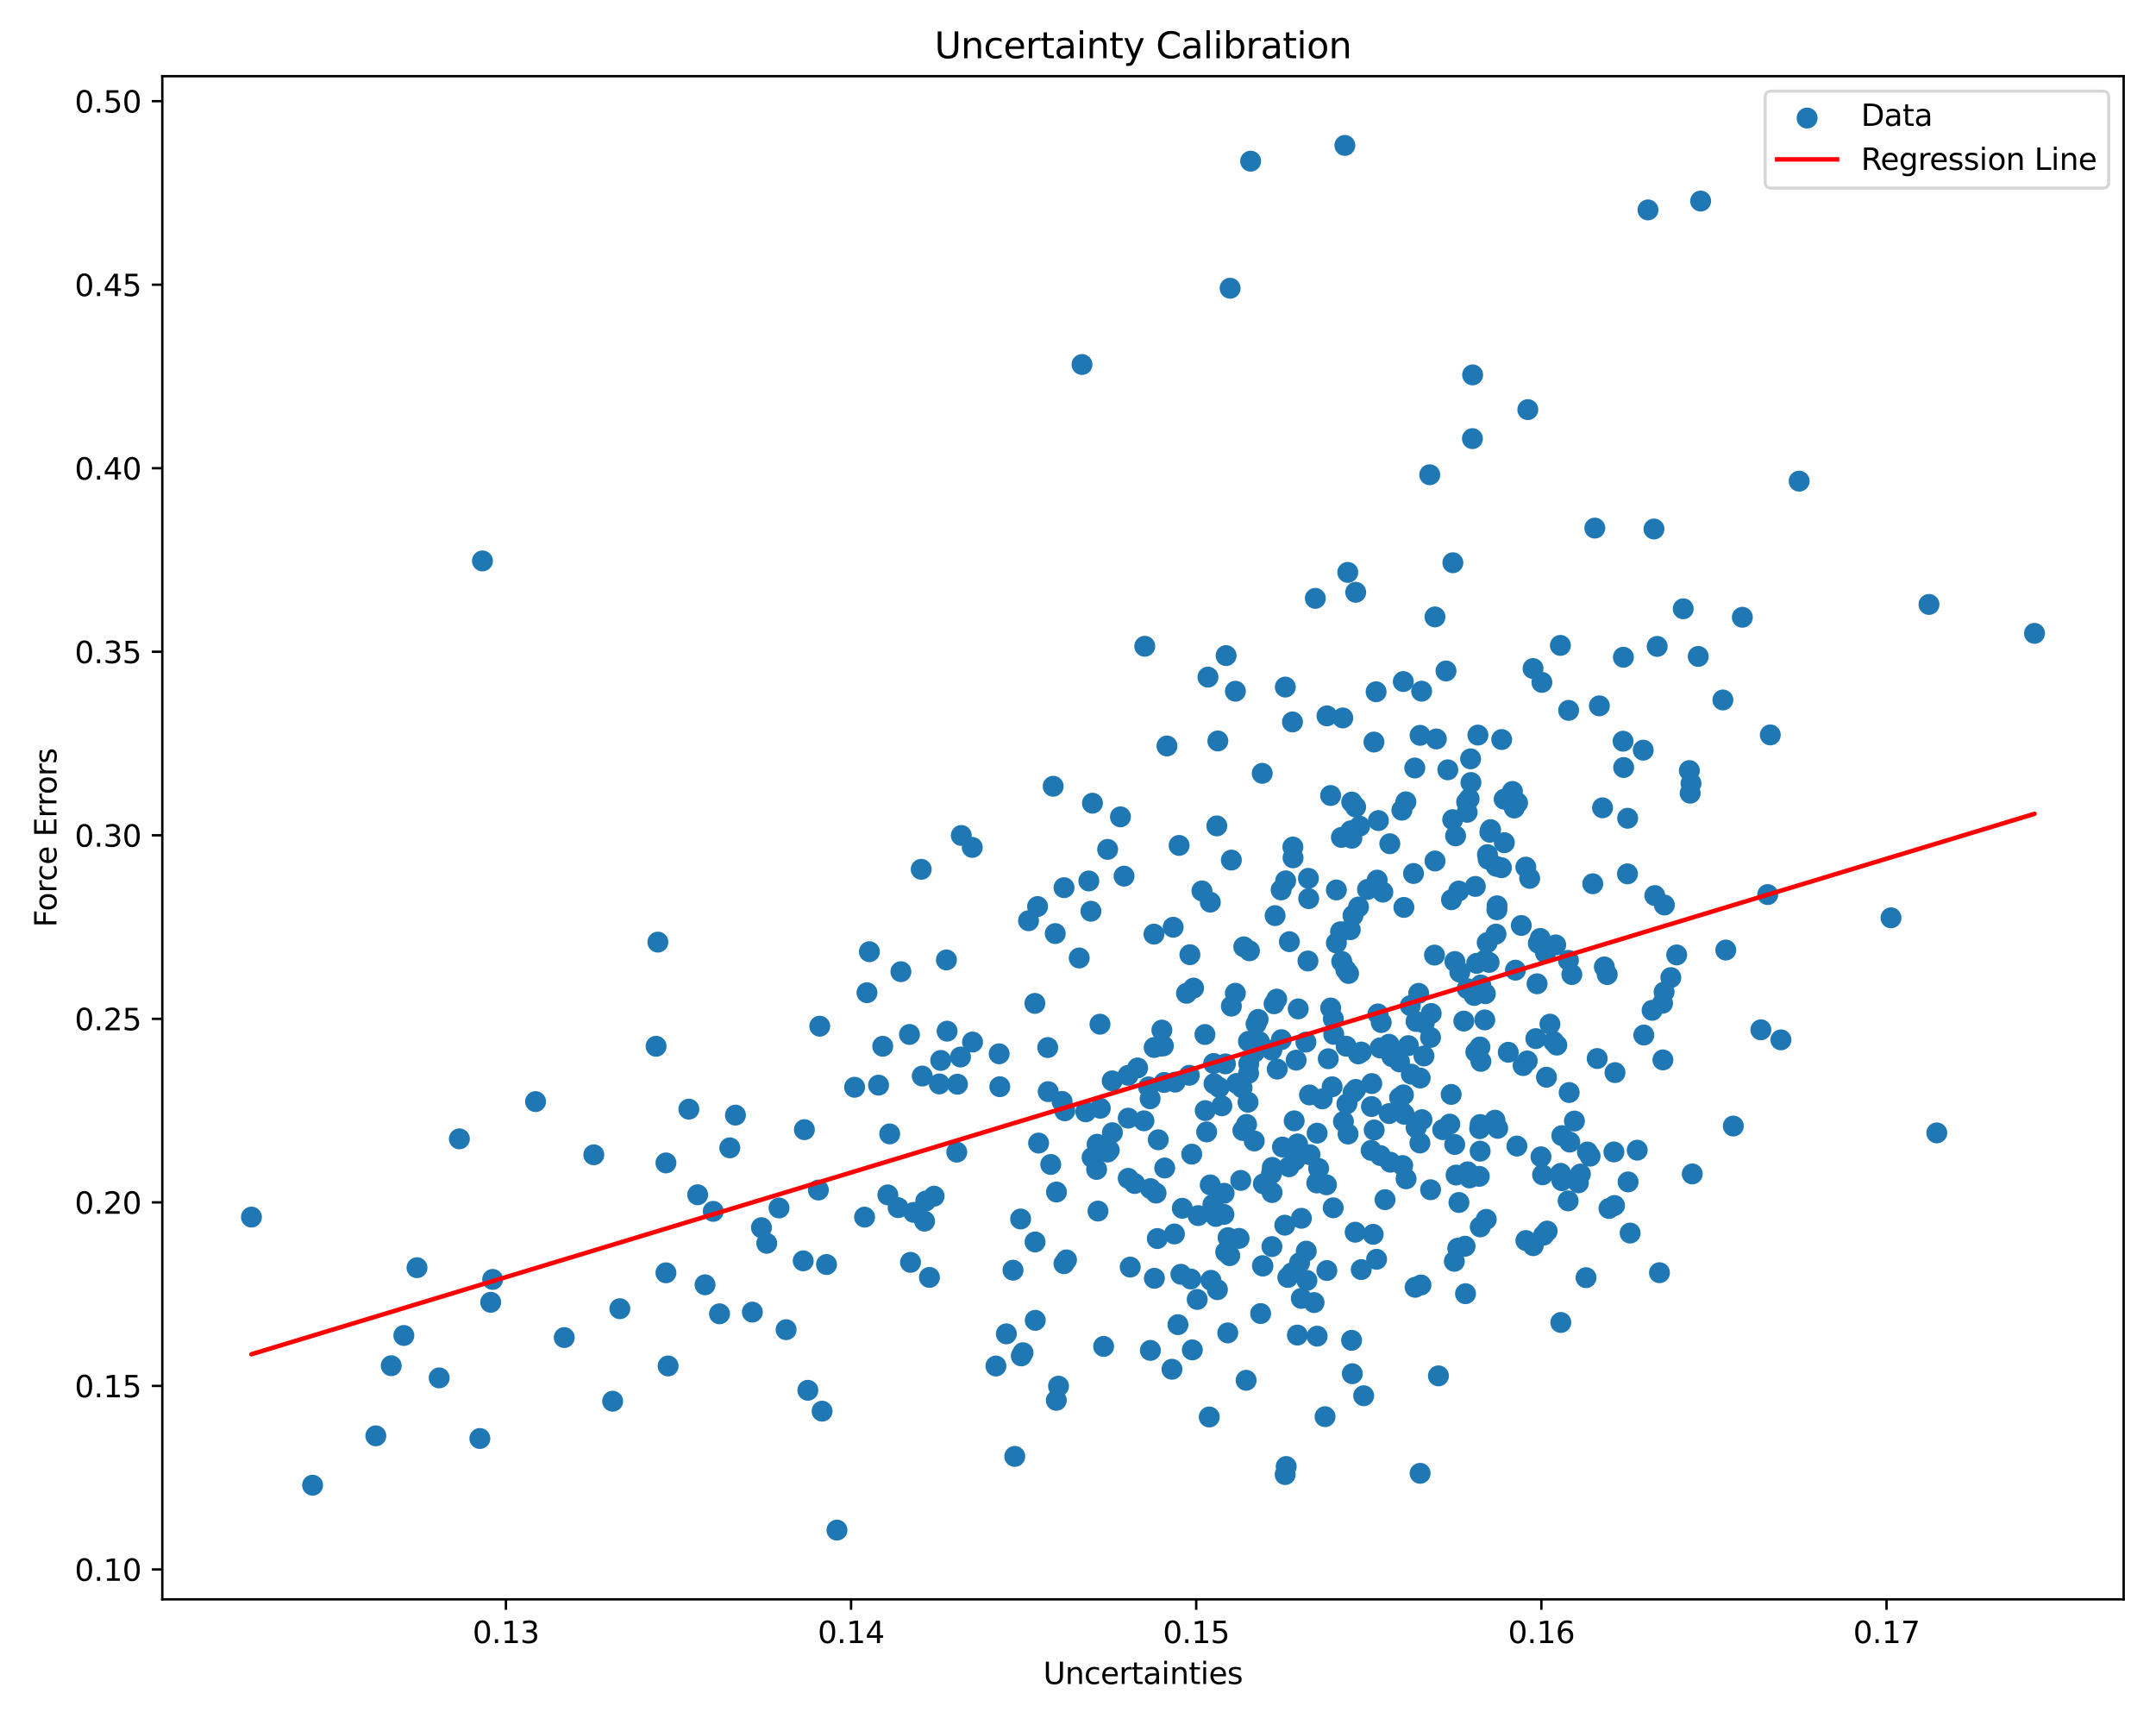<?xml version="1.0" encoding="utf-8" standalone="no"?>
<!DOCTYPE svg PUBLIC "-//W3C//DTD SVG 1.1//EN"
  "http://www.w3.org/Graphics/SVG/1.1/DTD/svg11.dtd">
<svg xmlns:xlink="http://www.w3.org/1999/xlink" width="720pt" height="576pt" viewBox="0 0 720 576" xmlns="http://www.w3.org/2000/svg" version="1.1">
 <defs>
  <style type="text/css">*{stroke-linejoin: round; stroke-linecap: butt}</style>
 </defs>
 <g id="figure_1">
  <g id="patch_1">
   <path d="M 0 576 
L 720 576 
L 720 0 
L 0 0 
z
" style="fill: #ffffff"/>
  </g>
  <g id="axes_1">
   <g id="patch_2">
    <path d="M 54.2 534.04 
L 709.2 534.04 
L 709.2 25.44 
L 54.2 25.44 
z
" style="fill: #ffffff"/>
   </g>
   <g id="PathCollection_1">
    <defs>
     <path id="m0eaf1aea00" d="M 0 3 
C 0.796 3 1.559 2.684 2.121 2.121 
C 2.684 1.559 3 0.796 3 0 
C 3 -0.796 2.684 -1.559 2.121 -2.121 
C 1.559 -2.684 0.796 -3 0 -3 
C -0.796 -3 -1.559 -2.684 -2.121 -2.121 
C -2.684 -1.559 -3 -0.796 -3 0 
C -3 0.796 -2.684 1.559 -2.121 2.121 
C -1.559 2.684 -0.796 3 0 3 
z
" style="stroke: #1f77b4"/>
    </defs>
    <g clip-path="url(#pc2bbf95b53)">
     <use xlink:href="#m0eaf1aea00" x="319.742" y="362.03" style="fill: #1f77b4; stroke: #1f77b4"/>
     <use xlink:href="#m0eaf1aea00" x="457.896" y="384.132" style="fill: #1f77b4; stroke: #1f77b4"/>
     <use xlink:href="#m0eaf1aea00" x="356.165" y="420.695" style="fill: #1f77b4; stroke: #1f77b4"/>
     <use xlink:href="#m0eaf1aea00" x="479.223" y="287.503" style="fill: #1f77b4; stroke: #1f77b4"/>
     <use xlink:href="#m0eaf1aea00" x="468.671" y="365.581" style="fill: #1f77b4; stroke: #1f77b4"/>
     <use xlink:href="#m0eaf1aea00" x="472.046" y="291.671" style="fill: #1f77b4; stroke: #1f77b4"/>
     <use xlink:href="#m0eaf1aea00" x="352.755" y="467.585" style="fill: #1f77b4; stroke: #1f77b4"/>
     <use xlink:href="#m0eaf1aea00" x="491.72" y="146.465" style="fill: #1f77b4; stroke: #1f77b4"/>
     <use xlink:href="#m0eaf1aea00" x="523.783" y="320.679" style="fill: #1f77b4; stroke: #1f77b4"/>
     <use xlink:href="#m0eaf1aea00" x="495.892" y="320.587" style="fill: #1f77b4; stroke: #1f77b4"/>
     <use xlink:href="#m0eaf1aea00" x="309.148" y="401.042" style="fill: #1f77b4; stroke: #1f77b4"/>
     <use xlink:href="#m0eaf1aea00" x="494.142" y="376.888" style="fill: #1f77b4; stroke: #1f77b4"/>
     <use xlink:href="#m0eaf1aea00" x="130.653" y="456.034" style="fill: #1f77b4; stroke: #1f77b4"/>
     <use xlink:href="#m0eaf1aea00" x="430.586" y="314.444" style="fill: #1f77b4; stroke: #1f77b4"/>
     <use xlink:href="#m0eaf1aea00" x="494.55" y="354.41" style="fill: #1f77b4; stroke: #1f77b4"/>
     <use xlink:href="#m0eaf1aea00" x="367.442" y="370.056" style="fill: #1f77b4; stroke: #1f77b4"/>
     <use xlink:href="#m0eaf1aea00" x="493.554" y="245.456" style="fill: #1f77b4; stroke: #1f77b4"/>
     <use xlink:href="#m0eaf1aea00" x="490.617" y="266.742" style="fill: #1f77b4; stroke: #1f77b4"/>
     <use xlink:href="#m0eaf1aea00" x="435.289" y="385.243" style="fill: #1f77b4; stroke: #1f77b4"/>
     <use xlink:href="#m0eaf1aea00" x="392.424" y="361.33" style="fill: #1f77b4; stroke: #1f77b4"/>
     <use xlink:href="#m0eaf1aea00" x="575.36" y="233.729" style="fill: #1f77b4; stroke: #1f77b4"/>
     <use xlink:href="#m0eaf1aea00" x="401.389" y="297.493" style="fill: #1f77b4; stroke: #1f77b4"/>
     <use xlink:href="#m0eaf1aea00" x="499.592" y="311.903" style="fill: #1f77b4; stroke: #1f77b4"/>
     <use xlink:href="#m0eaf1aea00" x="304.068" y="421.514" style="fill: #1f77b4; stroke: #1f77b4"/>
     <use xlink:href="#m0eaf1aea00" x="403.831" y="473.146" style="fill: #1f77b4; stroke: #1f77b4"/>
     <use xlink:href="#m0eaf1aea00" x="385.505" y="426.839" style="fill: #1f77b4; stroke: #1f77b4"/>
     <use xlink:href="#m0eaf1aea00" x="345.664" y="414.702" style="fill: #1f77b4; stroke: #1f77b4"/>
     <use xlink:href="#m0eaf1aea00" x="289.526" y="331.475" style="fill: #1f77b4; stroke: #1f77b4"/>
     <use xlink:href="#m0eaf1aea00" x="564.431" y="264.863" style="fill: #1f77b4; stroke: #1f77b4"/>
     <use xlink:href="#m0eaf1aea00" x="426.362" y="333.614" style="fill: #1f77b4; stroke: #1f77b4"/>
     <use xlink:href="#m0eaf1aea00" x="371.424" y="360.916" style="fill: #1f77b4; stroke: #1f77b4"/>
     <use xlink:href="#m0eaf1aea00" x="531.902" y="295.102" style="fill: #1f77b4; stroke: #1f77b4"/>
     <use xlink:href="#m0eaf1aea00" x="445.269" y="340.212" style="fill: #1f77b4; stroke: #1f77b4"/>
     <use xlink:href="#m0eaf1aea00" x="319.513" y="384.713" style="fill: #1f77b4; stroke: #1f77b4"/>
     <use xlink:href="#m0eaf1aea00" x="448.077" y="321.018" style="fill: #1f77b4; stroke: #1f77b4"/>
     <use xlink:href="#m0eaf1aea00" x="346.495" y="302.707" style="fill: #1f77b4; stroke: #1f77b4"/>
     <use xlink:href="#m0eaf1aea00" x="333.674" y="351.878" style="fill: #1f77b4; stroke: #1f77b4"/>
     <use xlink:href="#m0eaf1aea00" x="361.334" y="121.711" style="fill: #1f77b4; stroke: #1f77b4"/>
     <use xlink:href="#m0eaf1aea00" x="557.977" y="326.432" style="fill: #1f77b4; stroke: #1f77b4"/>
     <use xlink:href="#m0eaf1aea00" x="402.396" y="345.437" style="fill: #1f77b4; stroke: #1f77b4"/>
     <use xlink:href="#m0eaf1aea00" x="383.555" y="362.934" style="fill: #1f77b4; stroke: #1f77b4"/>
     <use xlink:href="#m0eaf1aea00" x="324.693" y="282.961" style="fill: #1f77b4; stroke: #1f77b4"/>
     <use xlink:href="#m0eaf1aea00" x="485.809" y="382.166" style="fill: #1f77b4; stroke: #1f77b4"/>
     <use xlink:href="#m0eaf1aea00" x="314.156" y="354.093" style="fill: #1f77b4; stroke: #1f77b4"/>
     <use xlink:href="#m0eaf1aea00" x="456.69" y="296.99" style="fill: #1f77b4; stroke: #1f77b4"/>
     <use xlink:href="#m0eaf1aea00" x="366.217" y="390.489" style="fill: #1f77b4; stroke: #1f77b4"/>
     <use xlink:href="#m0eaf1aea00" x="402.962" y="377.968" style="fill: #1f77b4; stroke: #1f77b4"/>
     <use xlink:href="#m0eaf1aea00" x="397.982" y="385.387" style="fill: #1f77b4; stroke: #1f77b4"/>
     <use xlink:href="#m0eaf1aea00" x="188.438" y="446.63" style="fill: #1f77b4; stroke: #1f77b4"/>
     <use xlink:href="#m0eaf1aea00" x="505.694" y="269.81" style="fill: #1f77b4; stroke: #1f77b4"/>
     <use xlink:href="#m0eaf1aea00" x="406.562" y="430.641" style="fill: #1f77b4; stroke: #1f77b4"/>
     <use xlink:href="#m0eaf1aea00" x="160.249" y="480.34" style="fill: #1f77b4; stroke: #1f77b4"/>
     <use xlink:href="#m0eaf1aea00" x="493.113" y="321.681" style="fill: #1f77b4; stroke: #1f77b4"/>
     <use xlink:href="#m0eaf1aea00" x="341.643" y="451.694" style="fill: #1f77b4; stroke: #1f77b4"/>
     <use xlink:href="#m0eaf1aea00" x="146.668" y="460.098" style="fill: #1f77b4; stroke: #1f77b4"/>
     <use xlink:href="#m0eaf1aea00" x="544.383" y="411.736" style="fill: #1f77b4; stroke: #1f77b4"/>
     <use xlink:href="#m0eaf1aea00" x="354.677" y="367.778" style="fill: #1f77b4; stroke: #1f77b4"/>
     <use xlink:href="#m0eaf1aea00" x="485.861" y="321.066" style="fill: #1f77b4; stroke: #1f77b4"/>
     <use xlink:href="#m0eaf1aea00" x="288.729" y="406.416" style="fill: #1f77b4; stroke: #1f77b4"/>
     <use xlink:href="#m0eaf1aea00" x="385.364" y="311.911" style="fill: #1f77b4; stroke: #1f77b4"/>
     <use xlink:href="#m0eaf1aea00" x="353.497" y="462.857" style="fill: #1f77b4; stroke: #1f77b4"/>
     <use xlink:href="#m0eaf1aea00" x="460.158" y="338.559" style="fill: #1f77b4; stroke: #1f77b4"/>
     <use xlink:href="#m0eaf1aea00" x="409.324" y="418.074" style="fill: #1f77b4; stroke: #1f77b4"/>
     <use xlink:href="#m0eaf1aea00" x="405.304" y="355.11" style="fill: #1f77b4; stroke: #1f77b4"/>
     <use xlink:href="#m0eaf1aea00" x="470.968" y="335.811" style="fill: #1f77b4; stroke: #1f77b4"/>
     <use xlink:href="#m0eaf1aea00" x="393.768" y="282.298" style="fill: #1f77b4; stroke: #1f77b4"/>
     <use xlink:href="#m0eaf1aea00" x="240.287" y="438.701" style="fill: #1f77b4; stroke: #1f77b4"/>
     <use xlink:href="#m0eaf1aea00" x="461.268" y="341.442" style="fill: #1f77b4; stroke: #1f77b4"/>
     <use xlink:href="#m0eaf1aea00" x="459.715" y="420.492" style="fill: #1f77b4; stroke: #1f77b4"/>
     <use xlink:href="#m0eaf1aea00" x="437.035" y="300.063" style="fill: #1f77b4; stroke: #1f77b4"/>
     <use xlink:href="#m0eaf1aea00" x="413.792" y="413.521" style="fill: #1f77b4; stroke: #1f77b4"/>
     <use xlink:href="#m0eaf1aea00" x="517.605" y="341.974" style="fill: #1f77b4; stroke: #1f77b4"/>
     <use xlink:href="#m0eaf1aea00" x="439.865" y="446.157" style="fill: #1f77b4; stroke: #1f77b4"/>
     <use xlink:href="#m0eaf1aea00" x="420.156" y="340.391" style="fill: #1f77b4; stroke: #1f77b4"/>
     <use xlink:href="#m0eaf1aea00" x="497.29" y="321.36" style="fill: #1f77b4; stroke: #1f77b4"/>
     <use xlink:href="#m0eaf1aea00" x="397.162" y="359.051" style="fill: #1f77b4; stroke: #1f77b4"/>
     <use xlink:href="#m0eaf1aea00" x="515.149" y="392.283" style="fill: #1f77b4; stroke: #1f77b4"/>
     <use xlink:href="#m0eaf1aea00" x="364.311" y="304.277" style="fill: #1f77b4; stroke: #1f77b4"/>
     <use xlink:href="#m0eaf1aea00" x="513.722" y="314.953" style="fill: #1f77b4; stroke: #1f77b4"/>
     <use xlink:href="#m0eaf1aea00" x="153.408" y="380.281" style="fill: #1f77b4; stroke: #1f77b4"/>
     <use xlink:href="#m0eaf1aea00" x="421.596" y="422.629" style="fill: #1f77b4; stroke: #1f77b4"/>
     <use xlink:href="#m0eaf1aea00" x="320.766" y="352.952" style="fill: #1f77b4; stroke: #1f77b4"/>
     <use xlink:href="#m0eaf1aea00" x="527.119" y="394.965" style="fill: #1f77b4; stroke: #1f77b4"/>
     <use xlink:href="#m0eaf1aea00" x="506.805" y="268.081" style="fill: #1f77b4; stroke: #1f77b4"/>
     <use xlink:href="#m0eaf1aea00" x="307.986" y="359.306" style="fill: #1f77b4; stroke: #1f77b4"/>
     <use xlink:href="#m0eaf1aea00" x="424.601" y="391.925" style="fill: #1f77b4; stroke: #1f77b4"/>
     <use xlink:href="#m0eaf1aea00" x="448.649" y="374.483" style="fill: #1f77b4; stroke: #1f77b4"/>
     <use xlink:href="#m0eaf1aea00" x="487.137" y="297.525" style="fill: #1f77b4; stroke: #1f77b4"/>
     <use xlink:href="#m0eaf1aea00" x="543.557" y="273.228" style="fill: #1f77b4; stroke: #1f77b4"/>
     <use xlink:href="#m0eaf1aea00" x="415.051" y="377.484" style="fill: #1f77b4; stroke: #1f77b4"/>
     <use xlink:href="#m0eaf1aea00" x="475.641" y="341.667" style="fill: #1f77b4; stroke: #1f77b4"/>
     <use xlink:href="#m0eaf1aea00" x="449.444" y="323.83" style="fill: #1f77b4; stroke: #1f77b4"/>
     <use xlink:href="#m0eaf1aea00" x="345.601" y="335.046" style="fill: #1f77b4; stroke: #1f77b4"/>
     <use xlink:href="#m0eaf1aea00" x="510.028" y="354.258" style="fill: #1f77b4; stroke: #1f77b4"/>
     <use xlink:href="#m0eaf1aea00" x="524.912" y="325.408" style="fill: #1f77b4; stroke: #1f77b4"/>
     <use xlink:href="#m0eaf1aea00" x="352.811" y="398.031" style="fill: #1f77b4; stroke: #1f77b4"/>
     <use xlink:href="#m0eaf1aea00" x="486.82" y="416.791" style="fill: #1f77b4; stroke: #1f77b4"/>
     <use xlink:href="#m0eaf1aea00" x="431.761" y="282.833" style="fill: #1f77b4; stroke: #1f77b4"/>
     <use xlink:href="#m0eaf1aea00" x="452.566" y="411.455" style="fill: #1f77b4; stroke: #1f77b4"/>
     <use xlink:href="#m0eaf1aea00" x="460.988" y="385.859" style="fill: #1f77b4; stroke: #1f77b4"/>
     <use xlink:href="#m0eaf1aea00" x="417.263" y="317.485" style="fill: #1f77b4; stroke: #1f77b4"/>
     <use xlink:href="#m0eaf1aea00" x="408.729" y="405.508" style="fill: #1f77b4; stroke: #1f77b4"/>
     <use xlink:href="#m0eaf1aea00" x="487.504" y="324.614" style="fill: #1f77b4; stroke: #1f77b4"/>
     <use xlink:href="#m0eaf1aea00" x="578.844" y="376" style="fill: #1f77b4; stroke: #1f77b4"/>
     <use xlink:href="#m0eaf1aea00" x="451.368" y="447.548" style="fill: #1f77b4; stroke: #1f77b4"/>
     <use xlink:href="#m0eaf1aea00" x="454.063" y="275.868" style="fill: #1f77b4; stroke: #1f77b4"/>
     <use xlink:href="#m0eaf1aea00" x="324.777" y="347.955" style="fill: #1f77b4; stroke: #1f77b4"/>
     <use xlink:href="#m0eaf1aea00" x="405.417" y="361.862" style="fill: #1f77b4; stroke: #1f77b4"/>
     <use xlink:href="#m0eaf1aea00" x="415.368" y="316.162" style="fill: #1f77b4; stroke: #1f77b4"/>
     <use xlink:href="#m0eaf1aea00" x="555.208" y="335" style="fill: #1f77b4; stroke: #1f77b4"/>
     <use xlink:href="#m0eaf1aea00" x="369.895" y="283.62" style="fill: #1f77b4; stroke: #1f77b4"/>
     <use xlink:href="#m0eaf1aea00" x="494.31" y="375.494" style="fill: #1f77b4; stroke: #1f77b4"/>
     <use xlink:href="#m0eaf1aea00" x="375.379" y="292.551" style="fill: #1f77b4; stroke: #1f77b4"/>
     <use xlink:href="#m0eaf1aea00" x="321.031" y="278.974" style="fill: #1f77b4; stroke: #1f77b4"/>
     <use xlink:href="#m0eaf1aea00" x="366.384" y="382.083" style="fill: #1f77b4; stroke: #1f77b4"/>
     <use xlink:href="#m0eaf1aea00" x="484.619" y="365.436" style="fill: #1f77b4; stroke: #1f77b4"/>
     <use xlink:href="#m0eaf1aea00" x="360.407" y="319.885" style="fill: #1f77b4; stroke: #1f77b4"/>
     <use xlink:href="#m0eaf1aea00" x="474.232" y="245.537" style="fill: #1f77b4; stroke: #1f77b4"/>
     <use xlink:href="#m0eaf1aea00" x="163.87" y="434.853" style="fill: #1f77b4; stroke: #1f77b4"/>
     <use xlink:href="#m0eaf1aea00" x="341.061" y="452.749" style="fill: #1f77b4; stroke: #1f77b4"/>
     <use xlink:href="#m0eaf1aea00" x="533.38" y="353.453" style="fill: #1f77b4; stroke: #1f77b4"/>
     <use xlink:href="#m0eaf1aea00" x="386.801" y="380.58" style="fill: #1f77b4; stroke: #1f77b4"/>
     <use xlink:href="#m0eaf1aea00" x="470.344" y="349.15" style="fill: #1f77b4; stroke: #1f77b4"/>
     <use xlink:href="#m0eaf1aea00" x="576.33" y="317.233" style="fill: #1f77b4; stroke: #1f77b4"/>
     <use xlink:href="#m0eaf1aea00" x="472.466" y="256.443" style="fill: #1f77b4; stroke: #1f77b4"/>
     <use xlink:href="#m0eaf1aea00" x="473.78" y="331.687" style="fill: #1f77b4; stroke: #1f77b4"/>
     <use xlink:href="#m0eaf1aea00" x="531.023" y="386.06" style="fill: #1f77b4; stroke: #1f77b4"/>
     <use xlink:href="#m0eaf1aea00" x="479.056" y="318.919" style="fill: #1f77b4; stroke: #1f77b4"/>
     <use xlink:href="#m0eaf1aea00" x="491.223" y="261.295" style="fill: #1f77b4; stroke: #1f77b4"/>
     <use xlink:href="#m0eaf1aea00" x="300.859" y="324.457" style="fill: #1f77b4; stroke: #1f77b4"/>
     <use xlink:href="#m0eaf1aea00" x="458.834" y="247.786" style="fill: #1f77b4; stroke: #1f77b4"/>
     <use xlink:href="#m0eaf1aea00" x="461.807" y="297.894" style="fill: #1f77b4; stroke: #1f77b4"/>
     <use xlink:href="#m0eaf1aea00" x="459.552" y="230.989" style="fill: #1f77b4; stroke: #1f77b4"/>
     <use xlink:href="#m0eaf1aea00" x="429.527" y="489.688" style="fill: #1f77b4; stroke: #1f77b4"/>
     <use xlink:href="#m0eaf1aea00" x="416.772" y="368.036" style="fill: #1f77b4; stroke: #1f77b4"/>
     <use xlink:href="#m0eaf1aea00" x="469.565" y="393.625" style="fill: #1f77b4; stroke: #1f77b4"/>
     <use xlink:href="#m0eaf1aea00" x="477.728" y="346.422" style="fill: #1f77b4; stroke: #1f77b4"/>
     <use xlink:href="#m0eaf1aea00" x="479.672" y="246.747" style="fill: #1f77b4; stroke: #1f77b4"/>
     <use xlink:href="#m0eaf1aea00" x="512.031" y="415.95" style="fill: #1f77b4; stroke: #1f77b4"/>
     <use xlink:href="#m0eaf1aea00" x="254.287" y="409.936" style="fill: #1f77b4; stroke: #1f77b4"/>
     <use xlink:href="#m0eaf1aea00" x="416.933" y="347.711" style="fill: #1f77b4; stroke: #1f77b4"/>
     <use xlink:href="#m0eaf1aea00" x="542.22" y="256.28" style="fill: #1f77b4; stroke: #1f77b4"/>
     <use xlink:href="#m0eaf1aea00" x="405.05" y="402.194" style="fill: #1f77b4; stroke: #1f77b4"/>
     <use xlink:href="#m0eaf1aea00" x="352.402" y="311.73" style="fill: #1f77b4; stroke: #1f77b4"/>
     <use xlink:href="#m0eaf1aea00" x="486.259" y="392.37" style="fill: #1f77b4; stroke: #1f77b4"/>
     <use xlink:href="#m0eaf1aea00" x="452.72" y="269.478" style="fill: #1f77b4; stroke: #1f77b4"/>
     <use xlink:href="#m0eaf1aea00" x="303.727" y="345.414" style="fill: #1f77b4; stroke: #1f77b4"/>
     <use xlink:href="#m0eaf1aea00" x="397.674" y="427.085" style="fill: #1f77b4; stroke: #1f77b4"/>
     <use xlink:href="#m0eaf1aea00" x="443.142" y="239.042" style="fill: #1f77b4; stroke: #1f77b4"/>
     <use xlink:href="#m0eaf1aea00" x="442.497" y="473.045" style="fill: #1f77b4; stroke: #1f77b4"/>
     <use xlink:href="#m0eaf1aea00" x="416.146" y="460.9" style="fill: #1f77b4; stroke: #1f77b4"/>
     <use xlink:href="#m0eaf1aea00" x="499.894" y="303.785" style="fill: #1f77b4; stroke: #1f77b4"/>
     <use xlink:href="#m0eaf1aea00" x="366.672" y="404.392" style="fill: #1f77b4; stroke: #1f77b4"/>
     <use xlink:href="#m0eaf1aea00" x="433.256" y="445.804" style="fill: #1f77b4; stroke: #1f77b4"/>
     <use xlink:href="#m0eaf1aea00" x="429.184" y="492.378" style="fill: #1f77b4; stroke: #1f77b4"/>
     <use xlink:href="#m0eaf1aea00" x="468.263" y="371.375" style="fill: #1f77b4; stroke: #1f77b4"/>
     <use xlink:href="#m0eaf1aea00" x="235.447" y="429.012" style="fill: #1f77b4; stroke: #1f77b4"/>
     <use xlink:href="#m0eaf1aea00" x="442.967" y="395.627" style="fill: #1f77b4; stroke: #1f77b4"/>
     <use xlink:href="#m0eaf1aea00" x="369.896" y="384.681" style="fill: #1f77b4; stroke: #1f77b4"/>
     <use xlink:href="#m0eaf1aea00" x="553.417" y="215.844" style="fill: #1f77b4; stroke: #1f77b4"/>
     <use xlink:href="#m0eaf1aea00" x="434.603" y="406.803" style="fill: #1f77b4; stroke: #1f77b4"/>
     <use xlink:href="#m0eaf1aea00" x="450.36" y="325.055" style="fill: #1f77b4; stroke: #1f77b4"/>
     <use xlink:href="#m0eaf1aea00" x="402.485" y="370.847" style="fill: #1f77b4; stroke: #1f77b4"/>
     <use xlink:href="#m0eaf1aea00" x="412.55" y="331.668" style="fill: #1f77b4; stroke: #1f77b4"/>
     <use xlink:href="#m0eaf1aea00" x="409.226" y="355.246" style="fill: #1f77b4; stroke: #1f77b4"/>
     <use xlink:href="#m0eaf1aea00" x="355.304" y="421.956" style="fill: #1f77b4; stroke: #1f77b4"/>
     <use xlink:href="#m0eaf1aea00" x="564.721" y="261.612" style="fill: #1f77b4; stroke: #1f77b4"/>
     <use xlink:href="#m0eaf1aea00" x="404.386" y="427.516" style="fill: #1f77b4; stroke: #1f77b4"/>
     <use xlink:href="#m0eaf1aea00" x="491.105" y="253.391" style="fill: #1f77b4; stroke: #1f77b4"/>
     <use xlink:href="#m0eaf1aea00" x="411.215" y="287.195" style="fill: #1f77b4; stroke: #1f77b4"/>
     <use xlink:href="#m0eaf1aea00" x="245.606" y="372.357" style="fill: #1f77b4; stroke: #1f77b4"/>
     <use xlink:href="#m0eaf1aea00" x="362.599" y="371.255" style="fill: #1f77b4; stroke: #1f77b4"/>
     <use xlink:href="#m0eaf1aea00" x="425.483" y="335.184" style="fill: #1f77b4; stroke: #1f77b4"/>
     <use xlink:href="#m0eaf1aea00" x="424.809" y="398.207" style="fill: #1f77b4; stroke: #1f77b4"/>
     <use xlink:href="#m0eaf1aea00" x="427.907" y="347.156" style="fill: #1f77b4; stroke: #1f77b4"/>
     <use xlink:href="#m0eaf1aea00" x="489.41" y="431.982" style="fill: #1f77b4; stroke: #1f77b4"/>
     <use xlink:href="#m0eaf1aea00" x="382.301" y="215.802" style="fill: #1f77b4; stroke: #1f77b4"/>
     <use xlink:href="#m0eaf1aea00" x="477.467" y="158.527" style="fill: #1f77b4; stroke: #1f77b4"/>
     <use xlink:href="#m0eaf1aea00" x="408.802" y="398.447" style="fill: #1f77b4; stroke: #1f77b4"/>
     <use xlink:href="#m0eaf1aea00" x="444.38" y="336.58" style="fill: #1f77b4; stroke: #1f77b4"/>
     <use xlink:href="#m0eaf1aea00" x="406.037" y="406.189" style="fill: #1f77b4; stroke: #1f77b4"/>
     <use xlink:href="#m0eaf1aea00" x="494.294" y="384.389" style="fill: #1f77b4; stroke: #1f77b4"/>
     <use xlink:href="#m0eaf1aea00" x="394.356" y="425.501" style="fill: #1f77b4; stroke: #1f77b4"/>
     <use xlink:href="#m0eaf1aea00" x="509.551" y="289.549" style="fill: #1f77b4; stroke: #1f77b4"/>
     <use xlink:href="#m0eaf1aea00" x="338.882" y="486.311" style="fill: #1f77b4; stroke: #1f77b4"/>
     <use xlink:href="#m0eaf1aea00" x="449.799" y="368.579" style="fill: #1f77b4; stroke: #1f77b4"/>
     <use xlink:href="#m0eaf1aea00" x="161.118" y="187.297" style="fill: #1f77b4; stroke: #1f77b4"/>
     <use xlink:href="#m0eaf1aea00" x="521.098" y="215.511" style="fill: #1f77b4; stroke: #1f77b4"/>
     <use xlink:href="#m0eaf1aea00" x="343.484" y="307.448" style="fill: #1f77b4; stroke: #1f77b4"/>
     <use xlink:href="#m0eaf1aea00" x="600.833" y="160.656" style="fill: #1f77b4; stroke: #1f77b4"/>
     <use xlink:href="#m0eaf1aea00" x="269.787" y="464.233" style="fill: #1f77b4; stroke: #1f77b4"/>
     <use xlink:href="#m0eaf1aea00" x="290.34" y="317.791" style="fill: #1f77b4; stroke: #1f77b4"/>
     <use xlink:href="#m0eaf1aea00" x="398.6" y="329.927" style="fill: #1f77b4; stroke: #1f77b4"/>
     <use xlink:href="#m0eaf1aea00" x="474.269" y="359.971" style="fill: #1f77b4; stroke: #1f77b4"/>
     <use xlink:href="#m0eaf1aea00" x="386.07" y="398.396" style="fill: #1f77b4; stroke: #1f77b4"/>
     <use xlink:href="#m0eaf1aea00" x="376.777" y="373.365" style="fill: #1f77b4; stroke: #1f77b4"/>
     <use xlink:href="#m0eaf1aea00" x="536.731" y="325.42" style="fill: #1f77b4; stroke: #1f77b4"/>
     <use xlink:href="#m0eaf1aea00" x="279.505" y="510.922" style="fill: #1f77b4; stroke: #1f77b4"/>
     <use xlink:href="#m0eaf1aea00" x="559.933" y="318.868" style="fill: #1f77b4; stroke: #1f77b4"/>
     <use xlink:href="#m0eaf1aea00" x="377.438" y="423.1" style="fill: #1f77b4; stroke: #1f77b4"/>
     <use xlink:href="#m0eaf1aea00" x="219.099" y="349.367" style="fill: #1f77b4; stroke: #1f77b4"/>
     <use xlink:href="#m0eaf1aea00" x="514.609" y="386.267" style="fill: #1f77b4; stroke: #1f77b4"/>
     <use xlink:href="#m0eaf1aea00" x="534.113" y="235.691" style="fill: #1f77b4; stroke: #1f77b4"/>
     <use xlink:href="#m0eaf1aea00" x="412.567" y="230.808" style="fill: #1f77b4; stroke: #1f77b4"/>
     <use xlink:href="#m0eaf1aea00" x="421.911" y="395.306" style="fill: #1f77b4; stroke: #1f77b4"/>
     <use xlink:href="#m0eaf1aea00" x="474.871" y="373.879" style="fill: #1f77b4; stroke: #1f77b4"/>
     <use xlink:href="#m0eaf1aea00" x="403.396" y="226.099" style="fill: #1f77b4; stroke: #1f77b4"/>
     <use xlink:href="#m0eaf1aea00" x="441.578" y="366.938" style="fill: #1f77b4; stroke: #1f77b4"/>
     <use xlink:href="#m0eaf1aea00" x="83.973" y="406.407" style="fill: #1f77b4; stroke: #1f77b4"/>
     <use xlink:href="#m0eaf1aea00" x="367.338" y="341.996" style="fill: #1f77b4; stroke: #1f77b4"/>
     <use xlink:href="#m0eaf1aea00" x="459.908" y="293.887" style="fill: #1f77b4; stroke: #1f77b4"/>
     <use xlink:href="#m0eaf1aea00" x="468.928" y="372.063" style="fill: #1f77b4; stroke: #1f77b4"/>
     <use xlink:href="#m0eaf1aea00" x="458.573" y="412.159" style="fill: #1f77b4; stroke: #1f77b4"/>
     <use xlink:href="#m0eaf1aea00" x="388.784" y="361.439" style="fill: #1f77b4; stroke: #1f77b4"/>
     <use xlink:href="#m0eaf1aea00" x="481.79" y="377.203" style="fill: #1f77b4; stroke: #1f77b4"/>
     <use xlink:href="#m0eaf1aea00" x="433.992" y="421.661" style="fill: #1f77b4; stroke: #1f77b4"/>
     <use xlink:href="#m0eaf1aea00" x="451.409" y="267.817" style="fill: #1f77b4; stroke: #1f77b4"/>
     <use xlink:href="#m0eaf1aea00" x="382.025" y="374.254" style="fill: #1f77b4; stroke: #1f77b4"/>
     <use xlink:href="#m0eaf1aea00" x="514.355" y="313.357" style="fill: #1f77b4; stroke: #1f77b4"/>
     <use xlink:href="#m0eaf1aea00" x="399.812" y="433.9" style="fill: #1f77b4; stroke: #1f77b4"/>
     <use xlink:href="#m0eaf1aea00" x="368.56" y="449.586" style="fill: #1f77b4; stroke: #1f77b4"/>
     <use xlink:href="#m0eaf1aea00" x="453.627" y="351.908" style="fill: #1f77b4; stroke: #1f77b4"/>
     <use xlink:href="#m0eaf1aea00" x="391.373" y="457.211" style="fill: #1f77b4; stroke: #1f77b4"/>
     <use xlink:href="#m0eaf1aea00" x="485.676" y="421.173" style="fill: #1f77b4; stroke: #1f77b4"/>
     <use xlink:href="#m0eaf1aea00" x="469.501" y="267.736" style="fill: #1f77b4; stroke: #1f77b4"/>
     <use xlink:href="#m0eaf1aea00" x="433.541" y="336.884" style="fill: #1f77b4; stroke: #1f77b4"/>
     <use xlink:href="#m0eaf1aea00" x="407.16" y="363.114" style="fill: #1f77b4; stroke: #1f77b4"/>
     <use xlink:href="#m0eaf1aea00" x="444.875" y="362.892" style="fill: #1f77b4; stroke: #1f77b4"/>
     <use xlink:href="#m0eaf1aea00" x="467.389" y="354.585" style="fill: #1f77b4; stroke: #1f77b4"/>
     <use xlink:href="#m0eaf1aea00" x="436.449" y="427.558" style="fill: #1f77b4; stroke: #1f77b4"/>
     <use xlink:href="#m0eaf1aea00" x="394.823" y="403.461" style="fill: #1f77b4; stroke: #1f77b4"/>
     <use xlink:href="#m0eaf1aea00" x="449.558" y="349.347" style="fill: #1f77b4; stroke: #1f77b4"/>
     <use xlink:href="#m0eaf1aea00" x="276.016" y="422.239" style="fill: #1f77b4; stroke: #1f77b4"/>
     <use xlink:href="#m0eaf1aea00" x="406.351" y="275.782" style="fill: #1f77b4; stroke: #1f77b4"/>
     <use xlink:href="#m0eaf1aea00" x="451.452" y="279.893" style="fill: #1f77b4; stroke: #1f77b4"/>
     <use xlink:href="#m0eaf1aea00" x="444.362" y="265.629" style="fill: #1f77b4; stroke: #1f77b4"/>
     <use xlink:href="#m0eaf1aea00" x="492.297" y="332.403" style="fill: #1f77b4; stroke: #1f77b4"/>
     <use xlink:href="#m0eaf1aea00" x="496.742" y="285.365" style="fill: #1f77b4; stroke: #1f77b4"/>
     <use xlink:href="#m0eaf1aea00" x="485.127" y="273.684" style="fill: #1f77b4; stroke: #1f77b4"/>
     <use xlink:href="#m0eaf1aea00" x="316.056" y="320.533" style="fill: #1f77b4; stroke: #1f77b4"/>
     <use xlink:href="#m0eaf1aea00" x="508.036" y="309.03" style="fill: #1f77b4; stroke: #1f77b4"/>
     <use xlink:href="#m0eaf1aea00" x="494.241" y="349.603" style="fill: #1f77b4; stroke: #1f77b4"/>
     <use xlink:href="#m0eaf1aea00" x="437.486" y="385.577" style="fill: #1f77b4; stroke: #1f77b4"/>
     <use xlink:href="#m0eaf1aea00" x="445.403" y="345.391" style="fill: #1f77b4; stroke: #1f77b4"/>
     <use xlink:href="#m0eaf1aea00" x="293.402" y="362.344" style="fill: #1f77b4; stroke: #1f77b4"/>
     <use xlink:href="#m0eaf1aea00" x="503.687" y="351.365" style="fill: #1f77b4; stroke: #1f77b4"/>
     <use xlink:href="#m0eaf1aea00" x="468.161" y="270.53" style="fill: #1f77b4; stroke: #1f77b4"/>
     <use xlink:href="#m0eaf1aea00" x="500.163" y="376.763" style="fill: #1f77b4; stroke: #1f77b4"/>
     <use xlink:href="#m0eaf1aea00" x="474.181" y="381.665" style="fill: #1f77b4; stroke: #1f77b4"/>
     <use xlink:href="#m0eaf1aea00" x="477.951" y="338.408" style="fill: #1f77b4; stroke: #1f77b4"/>
     <use xlink:href="#m0eaf1aea00" x="472.915" y="376.57" style="fill: #1f77b4; stroke: #1f77b4"/>
     <use xlink:href="#m0eaf1aea00" x="446.291" y="314.866" style="fill: #1f77b4; stroke: #1f77b4"/>
     <use xlink:href="#m0eaf1aea00" x="489.794" y="267.822" style="fill: #1f77b4; stroke: #1f77b4"/>
     <use xlink:href="#m0eaf1aea00" x="543.499" y="291.789" style="fill: #1f77b4; stroke: #1f77b4"/>
     <use xlink:href="#m0eaf1aea00" x="494.5" y="328.902" style="fill: #1f77b4; stroke: #1f77b4"/>
     <use xlink:href="#m0eaf1aea00" x="535.776" y="322.862" style="fill: #1f77b4; stroke: #1f77b4"/>
     <use xlink:href="#m0eaf1aea00" x="436.949" y="293.29" style="fill: #1f77b4; stroke: #1f77b4"/>
     <use xlink:href="#m0eaf1aea00" x="424.882" y="389.819" style="fill: #1f77b4; stroke: #1f77b4"/>
     <use xlink:href="#m0eaf1aea00" x="562.119" y="203.282" style="fill: #1f77b4; stroke: #1f77b4"/>
     <use xlink:href="#m0eaf1aea00" x="591.193" y="245.397" style="fill: #1f77b4; stroke: #1f77b4"/>
     <use xlink:href="#m0eaf1aea00" x="436.791" y="320.886" style="fill: #1f77b4; stroke: #1f77b4"/>
     <use xlink:href="#m0eaf1aea00" x="542.018" y="247.505" style="fill: #1f77b4; stroke: #1f77b4"/>
     <use xlink:href="#m0eaf1aea00" x="412.974" y="361.782" style="fill: #1f77b4; stroke: #1f77b4"/>
     <use xlink:href="#m0eaf1aea00" x="388.955" y="390.008" style="fill: #1f77b4; stroke: #1f77b4"/>
     <use xlink:href="#m0eaf1aea00" x="542.134" y="219.458" style="fill: #1f77b4; stroke: #1f77b4"/>
     <use xlink:href="#m0eaf1aea00" x="451.084" y="277.422" style="fill: #1f77b4; stroke: #1f77b4"/>
     <use xlink:href="#m0eaf1aea00" x="445.224" y="403.305" style="fill: #1f77b4; stroke: #1f77b4"/>
     <use xlink:href="#m0eaf1aea00" x="436.229" y="417.766" style="fill: #1f77b4; stroke: #1f77b4"/>
     <use xlink:href="#m0eaf1aea00" x="431.425" y="425.007" style="fill: #1f77b4; stroke: #1f77b4"/>
     <use xlink:href="#m0eaf1aea00" x="554.184" y="424.976" style="fill: #1f77b4; stroke: #1f77b4"/>
     <use xlink:href="#m0eaf1aea00" x="449.117" y="48.558" style="fill: #1f77b4; stroke: #1f77b4"/>
     <use xlink:href="#m0eaf1aea00" x="307.641" y="290.28" style="fill: #1f77b4; stroke: #1f77b4"/>
     <use xlink:href="#m0eaf1aea00" x="238.181" y="404.492" style="fill: #1f77b4; stroke: #1f77b4"/>
     <use xlink:href="#m0eaf1aea00" x="567.927" y="67.138" style="fill: #1f77b4; stroke: #1f77b4"/>
     <use xlink:href="#m0eaf1aea00" x="521.568" y="379.202" style="fill: #1f77b4; stroke: #1f77b4"/>
     <use xlink:href="#m0eaf1aea00" x="104.394" y="495.929" style="fill: #1f77b4; stroke: #1f77b4"/>
     <use xlink:href="#m0eaf1aea00" x="527.769" y="392.038" style="fill: #1f77b4; stroke: #1f77b4"/>
     <use xlink:href="#m0eaf1aea00" x="400.119" y="405.903" style="fill: #1f77b4; stroke: #1f77b4"/>
     <use xlink:href="#m0eaf1aea00" x="410.667" y="419.276" style="fill: #1f77b4; stroke: #1f77b4"/>
     <use xlink:href="#m0eaf1aea00" x="552.354" y="176.64" style="fill: #1f77b4; stroke: #1f77b4"/>
     <use xlink:href="#m0eaf1aea00" x="425.821" y="305.741" style="fill: #1f77b4; stroke: #1f77b4"/>
     <use xlink:href="#m0eaf1aea00" x="432.196" y="374.262" style="fill: #1f77b4; stroke: #1f77b4"/>
     <use xlink:href="#m0eaf1aea00" x="430.445" y="389.607" style="fill: #1f77b4; stroke: #1f77b4"/>
     <use xlink:href="#m0eaf1aea00" x="389.709" y="249.091" style="fill: #1f77b4; stroke: #1f77b4"/>
     <use xlink:href="#m0eaf1aea00" x="219.7" y="314.588" style="fill: #1f77b4; stroke: #1f77b4"/>
     <use xlink:href="#m0eaf1aea00" x="496.657" y="314.76" style="fill: #1f77b4; stroke: #1f77b4"/>
     <use xlink:href="#m0eaf1aea00" x="537.315" y="403.524" style="fill: #1f77b4; stroke: #1f77b4"/>
     <use xlink:href="#m0eaf1aea00" x="458.914" y="377.317" style="fill: #1f77b4; stroke: #1f77b4"/>
     <use xlink:href="#m0eaf1aea00" x="488.84" y="340.955" style="fill: #1f77b4; stroke: #1f77b4"/>
     <use xlink:href="#m0eaf1aea00" x="516.123" y="318.207" style="fill: #1f77b4; stroke: #1f77b4"/>
     <use xlink:href="#m0eaf1aea00" x="424.736" y="350.649" style="fill: #1f77b4; stroke: #1f77b4"/>
     <use xlink:href="#m0eaf1aea00" x="468.831" y="302.994" style="fill: #1f77b4; stroke: #1f77b4"/>
     <use xlink:href="#m0eaf1aea00" x="262.526" y="443.998" style="fill: #1f77b4; stroke: #1f77b4"/>
     <use xlink:href="#m0eaf1aea00" x="492.693" y="295.993" style="fill: #1f77b4; stroke: #1f77b4"/>
     <use xlink:href="#m0eaf1aea00" x="594.742" y="347.224" style="fill: #1f77b4; stroke: #1f77b4"/>
     <use xlink:href="#m0eaf1aea00" x="474.251" y="491.962" style="fill: #1f77b4; stroke: #1f77b4"/>
     <use xlink:href="#m0eaf1aea00" x="439.257" y="199.802" style="fill: #1f77b4; stroke: #1f77b4"/>
     <use xlink:href="#m0eaf1aea00" x="273.3" y="397.369" style="fill: #1f77b4; stroke: #1f77b4"/>
     <use xlink:href="#m0eaf1aea00" x="506.08" y="323.952" style="fill: #1f77b4; stroke: #1f77b4"/>
     <use xlink:href="#m0eaf1aea00" x="437.307" y="365.622" style="fill: #1f77b4; stroke: #1f77b4"/>
     <use xlink:href="#m0eaf1aea00" x="396.234" y="331.679" style="fill: #1f77b4; stroke: #1f77b4"/>
     <use xlink:href="#m0eaf1aea00" x="530.126" y="384.671" style="fill: #1f77b4; stroke: #1f77b4"/>
     <use xlink:href="#m0eaf1aea00" x="206.995" y="436.996" style="fill: #1f77b4; stroke: #1f77b4"/>
     <use xlink:href="#m0eaf1aea00" x="414.781" y="363.23" style="fill: #1f77b4; stroke: #1f77b4"/>
     <use xlink:href="#m0eaf1aea00" x="374.173" y="272.756" style="fill: #1f77b4; stroke: #1f77b4"/>
     <use xlink:href="#m0eaf1aea00" x="431.817" y="286.444" style="fill: #1f77b4; stroke: #1f77b4"/>
     <use xlink:href="#m0eaf1aea00" x="467.4" y="366.526" style="fill: #1f77b4; stroke: #1f77b4"/>
     <use xlink:href="#m0eaf1aea00" x="458.108" y="361.817" style="fill: #1f77b4; stroke: #1f77b4"/>
     <use xlink:href="#m0eaf1aea00" x="393.384" y="442.322" style="fill: #1f77b4; stroke: #1f77b4"/>
     <use xlink:href="#m0eaf1aea00" x="451.868" y="364.823" style="fill: #1f77b4; stroke: #1f77b4"/>
     <use xlink:href="#m0eaf1aea00" x="550.347" y="70.094" style="fill: #1f77b4; stroke: #1f77b4"/>
     <use xlink:href="#m0eaf1aea00" x="386.479" y="413.567" style="fill: #1f77b4; stroke: #1f77b4"/>
     <use xlink:href="#m0eaf1aea00" x="251.251" y="438.128" style="fill: #1f77b4; stroke: #1f77b4"/>
     <use xlink:href="#m0eaf1aea00" x="379.913" y="356.605" style="fill: #1f77b4; stroke: #1f77b4"/>
     <use xlink:href="#m0eaf1aea00" x="260.158" y="403.358" style="fill: #1f77b4; stroke: #1f77b4"/>
     <use xlink:href="#m0eaf1aea00" x="501.492" y="246.941" style="fill: #1f77b4; stroke: #1f77b4"/>
     <use xlink:href="#m0eaf1aea00" x="539.17" y="402.533" style="fill: #1f77b4; stroke: #1f77b4"/>
     <use xlink:href="#m0eaf1aea00" x="548.952" y="345.616" style="fill: #1f77b4; stroke: #1f77b4"/>
     <use xlink:href="#m0eaf1aea00" x="484.723" y="300.427" style="fill: #1f77b4; stroke: #1f77b4"/>
     <use xlink:href="#m0eaf1aea00" x="468.427" y="389.192" style="fill: #1f77b4; stroke: #1f77b4"/>
     <use xlink:href="#m0eaf1aea00" x="346.842" y="381.688" style="fill: #1f77b4; stroke: #1f77b4"/>
     <use xlink:href="#m0eaf1aea00" x="355.594" y="370.913" style="fill: #1f77b4; stroke: #1f77b4"/>
     <use xlink:href="#m0eaf1aea00" x="490.763" y="393.323" style="fill: #1f77b4; stroke: #1f77b4"/>
     <use xlink:href="#m0eaf1aea00" x="416.291" y="375.45" style="fill: #1f77b4; stroke: #1f77b4"/>
     <use xlink:href="#m0eaf1aea00" x="486.096" y="279.116" style="fill: #1f77b4; stroke: #1f77b4"/>
     <use xlink:href="#m0eaf1aea00" x="523.683" y="400.989" style="fill: #1f77b4; stroke: #1f77b4"/>
     <use xlink:href="#m0eaf1aea00" x="494.005" y="392.801" style="fill: #1f77b4; stroke: #1f77b4"/>
     <use xlink:href="#m0eaf1aea00" x="134.865" y="445.934" style="fill: #1f77b4; stroke: #1f77b4"/>
     <use xlink:href="#m0eaf1aea00" x="421.526" y="258.225" style="fill: #1f77b4; stroke: #1f77b4"/>
     <use xlink:href="#m0eaf1aea00" x="447.675" y="311.124" style="fill: #1f77b4; stroke: #1f77b4"/>
     <use xlink:href="#m0eaf1aea00" x="472.579" y="429.848" style="fill: #1f77b4; stroke: #1f77b4"/>
     <use xlink:href="#m0eaf1aea00" x="384.092" y="366.887" style="fill: #1f77b4; stroke: #1f77b4"/>
     <use xlink:href="#m0eaf1aea00" x="474.753" y="230.796" style="fill: #1f77b4; stroke: #1f77b4"/>
     <use xlink:href="#m0eaf1aea00" x="485.19" y="187.906" style="fill: #1f77b4; stroke: #1f77b4"/>
     <use xlink:href="#m0eaf1aea00" x="432.441" y="387.482" style="fill: #1f77b4; stroke: #1f77b4"/>
     <use xlink:href="#m0eaf1aea00" x="410.009" y="445.069" style="fill: #1f77b4; stroke: #1f77b4"/>
     <use xlink:href="#m0eaf1aea00" x="338.299" y="424.142" style="fill: #1f77b4; stroke: #1f77b4"/>
     <use xlink:href="#m0eaf1aea00" x="480.367" y="459.42" style="fill: #1f77b4; stroke: #1f77b4"/>
     <use xlink:href="#m0eaf1aea00" x="474.529" y="429.076" style="fill: #1f77b4; stroke: #1f77b4"/>
     <use xlink:href="#m0eaf1aea00" x="499.95" y="302.451" style="fill: #1f77b4; stroke: #1f77b4"/>
     <use xlink:href="#m0eaf1aea00" x="388.009" y="343.959" style="fill: #1f77b4; stroke: #1f77b4"/>
     <use xlink:href="#m0eaf1aea00" x="345.729" y="440.88" style="fill: #1f77b4; stroke: #1f77b4"/>
     <use xlink:href="#m0eaf1aea00" x="496.344" y="407.16" style="fill: #1f77b4; stroke: #1f77b4"/>
     <use xlink:href="#m0eaf1aea00" x="397.369" y="318.789" style="fill: #1f77b4; stroke: #1f77b4"/>
     <use xlink:href="#m0eaf1aea00" x="398.18" y="450.749" style="fill: #1f77b4; stroke: #1f77b4"/>
     <use xlink:href="#m0eaf1aea00" x="516.678" y="411.077" style="fill: #1f77b4; stroke: #1f77b4"/>
     <use xlink:href="#m0eaf1aea00" x="463.84" y="348.696" style="fill: #1f77b4; stroke: #1f77b4"/>
     <use xlink:href="#m0eaf1aea00" x="439.861" y="378.384" style="fill: #1f77b4; stroke: #1f77b4"/>
     <use xlink:href="#m0eaf1aea00" x="274.534" y="471.21" style="fill: #1f77b4; stroke: #1f77b4"/>
     <use xlink:href="#m0eaf1aea00" x="296.498" y="398.991" style="fill: #1f77b4; stroke: #1f77b4"/>
     <use xlink:href="#m0eaf1aea00" x="364.823" y="268.195" style="fill: #1f77b4; stroke: #1f77b4"/>
     <use xlink:href="#m0eaf1aea00" x="451.607" y="458.7" style="fill: #1f77b4; stroke: #1f77b4"/>
     <use xlink:href="#m0eaf1aea00" x="490.131" y="391.293" style="fill: #1f77b4; stroke: #1f77b4"/>
     <use xlink:href="#m0eaf1aea00" x="491.79" y="125.183" style="fill: #1f77b4; stroke: #1f77b4"/>
     <use xlink:href="#m0eaf1aea00" x="555.328" y="353.92" style="fill: #1f77b4; stroke: #1f77b4"/>
     <use xlink:href="#m0eaf1aea00" x="332.584" y="456.131" style="fill: #1f77b4; stroke: #1f77b4"/>
     <use xlink:href="#m0eaf1aea00" x="524.027" y="364.808" style="fill: #1f77b4; stroke: #1f77b4"/>
     <use xlink:href="#m0eaf1aea00" x="458.003" y="369.487" style="fill: #1f77b4; stroke: #1f77b4"/>
     <use xlink:href="#m0eaf1aea00" x="555.721" y="331.253" style="fill: #1f77b4; stroke: #1f77b4"/>
     <use xlink:href="#m0eaf1aea00" x="316.285" y="344.317" style="fill: #1f77b4; stroke: #1f77b4"/>
     <use xlink:href="#m0eaf1aea00" x="451.83" y="305.699" style="fill: #1f77b4; stroke: #1f77b4"/>
     <use xlink:href="#m0eaf1aea00" x="463.895" y="371.836" style="fill: #1f77b4; stroke: #1f77b4"/>
     <use xlink:href="#m0eaf1aea00" x="496.985" y="286.901" style="fill: #1f77b4; stroke: #1f77b4"/>
     <use xlink:href="#m0eaf1aea00" x="514.916" y="227.851" style="fill: #1f77b4; stroke: #1f77b4"/>
     <use xlink:href="#m0eaf1aea00" x="532.583" y="176.339" style="fill: #1f77b4; stroke: #1f77b4"/>
     <use xlink:href="#m0eaf1aea00" x="198.301" y="385.603" style="fill: #1f77b4; stroke: #1f77b4"/>
     <use xlink:href="#m0eaf1aea00" x="418.907" y="351.363" style="fill: #1f77b4; stroke: #1f77b4"/>
     <use xlink:href="#m0eaf1aea00" x="164.524" y="427.213" style="fill: #1f77b4; stroke: #1f77b4"/>
     <use xlink:href="#m0eaf1aea00" x="555.826" y="302.197" style="fill: #1f77b4; stroke: #1f77b4"/>
     <use xlink:href="#m0eaf1aea00" x="521.185" y="391.801" style="fill: #1f77b4; stroke: #1f77b4"/>
     <use xlink:href="#m0eaf1aea00" x="447.963" y="279.619" style="fill: #1f77b4; stroke: #1f77b4"/>
     <use xlink:href="#m0eaf1aea00" x="508.646" y="355.813" style="fill: #1f77b4; stroke: #1f77b4"/>
     <use xlink:href="#m0eaf1aea00" x="222.391" y="425.01" style="fill: #1f77b4; stroke: #1f77b4"/>
     <use xlink:href="#m0eaf1aea00" x="538.973" y="384.647" style="fill: #1f77b4; stroke: #1f77b4"/>
     <use xlink:href="#m0eaf1aea00" x="311.946" y="399.424" style="fill: #1f77b4; stroke: #1f77b4"/>
     <use xlink:href="#m0eaf1aea00" x="439.731" y="395.007" style="fill: #1f77b4; stroke: #1f77b4"/>
     <use xlink:href="#m0eaf1aea00" x="505.085" y="264.278" style="fill: #1f77b4; stroke: #1f77b4"/>
     <use xlink:href="#m0eaf1aea00" x="378.936" y="395.189" style="fill: #1f77b4; stroke: #1f77b4"/>
     <use xlink:href="#m0eaf1aea00" x="429.234" y="229.423" style="fill: #1f77b4; stroke: #1f77b4"/>
     <use xlink:href="#m0eaf1aea00" x="450.182" y="378.668" style="fill: #1f77b4; stroke: #1f77b4"/>
     <use xlink:href="#m0eaf1aea00" x="519.908" y="348.974" style="fill: #1f77b4; stroke: #1f77b4"/>
     <use xlink:href="#m0eaf1aea00" x="416.972" y="358.38" style="fill: #1f77b4; stroke: #1f77b4"/>
     <use xlink:href="#m0eaf1aea00" x="436.11" y="347.977" style="fill: #1f77b4; stroke: #1f77b4"/>
     <use xlink:href="#m0eaf1aea00" x="406.704" y="247.416" style="fill: #1f77b4; stroke: #1f77b4"/>
     <use xlink:href="#m0eaf1aea00" x="477.741" y="397.271" style="fill: #1f77b4; stroke: #1f77b4"/>
     <use xlink:href="#m0eaf1aea00" x="509.568" y="414.233" style="fill: #1f77b4; stroke: #1f77b4"/>
     <use xlink:href="#m0eaf1aea00" x="460.871" y="349.919" style="fill: #1f77b4; stroke: #1f77b4"/>
     <use xlink:href="#m0eaf1aea00" x="230.047" y="370.363" style="fill: #1f77b4; stroke: #1f77b4"/>
     <use xlink:href="#m0eaf1aea00" x="565.13" y="391.986" style="fill: #1f77b4; stroke: #1f77b4"/>
     <use xlink:href="#m0eaf1aea00" x="349.891" y="349.792" style="fill: #1f77b4; stroke: #1f77b4"/>
     <use xlink:href="#m0eaf1aea00" x="430.071" y="426.557" style="fill: #1f77b4; stroke: #1f77b4"/>
     <use xlink:href="#m0eaf1aea00" x="285.392" y="363.05" style="fill: #1f77b4; stroke: #1f77b4"/>
     <use xlink:href="#m0eaf1aea00" x="350.051" y="364.516" style="fill: #1f77b4; stroke: #1f77b4"/>
     <use xlink:href="#m0eaf1aea00" x="450.088" y="191.126" style="fill: #1f77b4; stroke: #1f77b4"/>
     <use xlink:href="#m0eaf1aea00" x="232.985" y="398.945" style="fill: #1f77b4; stroke: #1f77b4"/>
     <use xlink:href="#m0eaf1aea00" x="521.24" y="441.589" style="fill: #1f77b4; stroke: #1f77b4"/>
     <use xlink:href="#m0eaf1aea00" x="308.764" y="407.754" style="fill: #1f77b4; stroke: #1f77b4"/>
     <use xlink:href="#m0eaf1aea00" x="518.824" y="347.772" style="fill: #1f77b4; stroke: #1f77b4"/>
     <use xlink:href="#m0eaf1aea00" x="588.039" y="343.864" style="fill: #1f77b4; stroke: #1f77b4"/>
     <use xlink:href="#m0eaf1aea00" x="417.652" y="53.814" style="fill: #1f77b4; stroke: #1f77b4"/>
     <use xlink:href="#m0eaf1aea00" x="564.169" y="257.299" style="fill: #1f77b4; stroke: #1f77b4"/>
     <use xlink:href="#m0eaf1aea00" x="581.857" y="206.116" style="fill: #1f77b4; stroke: #1f77b4"/>
     <use xlink:href="#m0eaf1aea00" x="511.961" y="223.24" style="fill: #1f77b4; stroke: #1f77b4"/>
     <use xlink:href="#m0eaf1aea00" x="340.838" y="407.035" style="fill: #1f77b4; stroke: #1f77b4"/>
     <use xlink:href="#m0eaf1aea00" x="443.576" y="353.529" style="fill: #1f77b4; stroke: #1f77b4"/>
     <use xlink:href="#m0eaf1aea00" x="404.164" y="395.658" style="fill: #1f77b4; stroke: #1f77b4"/>
     <use xlink:href="#m0eaf1aea00" x="268.23" y="421.013" style="fill: #1f77b4; stroke: #1f77b4"/>
     <use xlink:href="#m0eaf1aea00" x="299.934" y="403.251" style="fill: #1f77b4; stroke: #1f77b4"/>
     <use xlink:href="#m0eaf1aea00" x="204.592" y="467.886" style="fill: #1f77b4; stroke: #1f77b4"/>
     <use xlink:href="#m0eaf1aea00" x="455.408" y="466.058" style="fill: #1f77b4; stroke: #1f77b4"/>
     <use xlink:href="#m0eaf1aea00" x="462.534" y="400.589" style="fill: #1f77b4; stroke: #1f77b4"/>
     <use xlink:href="#m0eaf1aea00" x="222.392" y="388.316" style="fill: #1f77b4; stroke: #1f77b4"/>
     <use xlink:href="#m0eaf1aea00" x="178.856" y="367.839" style="fill: #1f77b4; stroke: #1f77b4"/>
     <use xlink:href="#m0eaf1aea00" x="499.246" y="374.044" style="fill: #1f77b4; stroke: #1f77b4"/>
     <use xlink:href="#m0eaf1aea00" x="489.993" y="330.119" style="fill: #1f77b4; stroke: #1f77b4"/>
     <use xlink:href="#m0eaf1aea00" x="417.019" y="355.204" style="fill: #1f77b4; stroke: #1f77b4"/>
     <use xlink:href="#m0eaf1aea00" x="434.569" y="433.553" style="fill: #1f77b4; stroke: #1f77b4"/>
     <use xlink:href="#m0eaf1aea00" x="497.779" y="277.032" style="fill: #1f77b4; stroke: #1f77b4"/>
     <use xlink:href="#m0eaf1aea00" x="424.756" y="416.248" style="fill: #1f77b4; stroke: #1f77b4"/>
     <use xlink:href="#m0eaf1aea00" x="567.134" y="219.188" style="fill: #1f77b4; stroke: #1f77b4"/>
     <use xlink:href="#m0eaf1aea00" x="499.686" y="289.278" style="fill: #1f77b4; stroke: #1f77b4"/>
     <use xlink:href="#m0eaf1aea00" x="454.583" y="423.934" style="fill: #1f77b4; stroke: #1f77b4"/>
     <use xlink:href="#m0eaf1aea00" x="350.894" y="388.827" style="fill: #1f77b4; stroke: #1f77b4"/>
     <use xlink:href="#m0eaf1aea00" x="243.714" y="383.278" style="fill: #1f77b4; stroke: #1f77b4"/>
     <use xlink:href="#m0eaf1aea00" x="351.714" y="262.547" style="fill: #1f77b4; stroke: #1f77b4"/>
     <use xlink:href="#m0eaf1aea00" x="502.377" y="281.382" style="fill: #1f77b4; stroke: #1f77b4"/>
     <use xlink:href="#m0eaf1aea00" x="546.751" y="384.059" style="fill: #1f77b4; stroke: #1f77b4"/>
     <use xlink:href="#m0eaf1aea00" x="525.786" y="374.334" style="fill: #1f77b4; stroke: #1f77b4"/>
     <use xlink:href="#m0eaf1aea00" x="487.217" y="401.522" style="fill: #1f77b4; stroke: #1f77b4"/>
     <use xlink:href="#m0eaf1aea00" x="384.175" y="450.914" style="fill: #1f77b4; stroke: #1f77b4"/>
     <use xlink:href="#m0eaf1aea00" x="523.842" y="237.203" style="fill: #1f77b4; stroke: #1f77b4"/>
     <use xlink:href="#m0eaf1aea00" x="446.279" y="297.166" style="fill: #1f77b4; stroke: #1f77b4"/>
     <use xlink:href="#m0eaf1aea00" x="552.629" y="299.043" style="fill: #1f77b4; stroke: #1f77b4"/>
     <use xlink:href="#m0eaf1aea00" x="448.432" y="239.729" style="fill: #1f77b4; stroke: #1f77b4"/>
     <use xlink:href="#m0eaf1aea00" x="419.465" y="341.93" style="fill: #1f77b4; stroke: #1f77b4"/>
     <use xlink:href="#m0eaf1aea00" x="644.191" y="201.831" style="fill: #1f77b4; stroke: #1f77b4"/>
     <use xlink:href="#m0eaf1aea00" x="590.331" y="298.708" style="fill: #1f77b4; stroke: #1f77b4"/>
     <use xlink:href="#m0eaf1aea00" x="305.124" y="404.832" style="fill: #1f77b4; stroke: #1f77b4"/>
     <use xlink:href="#m0eaf1aea00" x="464.134" y="281.738" style="fill: #1f77b4; stroke: #1f77b4"/>
     <use xlink:href="#m0eaf1aea00" x="268.63" y="377.21" style="fill: #1f77b4; stroke: #1f77b4"/>
     <use xlink:href="#m0eaf1aea00" x="411.221" y="335.968" style="fill: #1f77b4; stroke: #1f77b4"/>
     <use xlink:href="#m0eaf1aea00" x="125.508" y="479.441" style="fill: #1f77b4; stroke: #1f77b4"/>
     <use xlink:href="#m0eaf1aea00" x="454.601" y="351.291" style="fill: #1f77b4; stroke: #1f77b4"/>
     <use xlink:href="#m0eaf1aea00" x="333.882" y="362.863" style="fill: #1f77b4; stroke: #1f77b4"/>
     <use xlink:href="#m0eaf1aea00" x="489.963" y="271.238" style="fill: #1f77b4; stroke: #1f77b4"/>
     <use xlink:href="#m0eaf1aea00" x="438.844" y="434.944" style="fill: #1f77b4; stroke: #1f77b4"/>
     <use xlink:href="#m0eaf1aea00" x="310.387" y="426.542" style="fill: #1f77b4; stroke: #1f77b4"/>
     <use xlink:href="#m0eaf1aea00" x="475.534" y="352.601" style="fill: #1f77b4; stroke: #1f77b4"/>
     <use xlink:href="#m0eaf1aea00" x="489.269" y="416.13" style="fill: #1f77b4; stroke: #1f77b4"/>
     <use xlink:href="#m0eaf1aea00" x="392.199" y="412.04" style="fill: #1f77b4; stroke: #1f77b4"/>
     <use xlink:href="#m0eaf1aea00" x="391.781" y="309.623" style="fill: #1f77b4; stroke: #1f77b4"/>
     <use xlink:href="#m0eaf1aea00" x="539.333" y="358.158" style="fill: #1f77b4; stroke: #1f77b4"/>
     <use xlink:href="#m0eaf1aea00" x="429.347" y="294.128" style="fill: #1f77b4; stroke: #1f77b4"/>
     <use xlink:href="#m0eaf1aea00" x="515.479" y="412.448" style="fill: #1f77b4; stroke: #1f77b4"/>
     <use xlink:href="#m0eaf1aea00" x="519.536" y="315.506" style="fill: #1f77b4; stroke: #1f77b4"/>
     <use xlink:href="#m0eaf1aea00" x="420.585" y="347.854" style="fill: #1f77b4; stroke: #1f77b4"/>
     <use xlink:href="#m0eaf1aea00" x="256.057" y="415.157" style="fill: #1f77b4; stroke: #1f77b4"/>
     <use xlink:href="#m0eaf1aea00" x="414.343" y="394.157" style="fill: #1f77b4; stroke: #1f77b4"/>
     <use xlink:href="#m0eaf1aea00" x="502.318" y="266.865" style="fill: #1f77b4; stroke: #1f77b4"/>
     <use xlink:href="#m0eaf1aea00" x="431.626" y="241.068" style="fill: #1f77b4; stroke: #1f77b4"/>
     <use xlink:href="#m0eaf1aea00" x="479.209" y="205.998" style="fill: #1f77b4; stroke: #1f77b4"/>
     <use xlink:href="#m0eaf1aea00" x="139.261" y="423.301" style="fill: #1f77b4; stroke: #1f77b4"/>
     <use xlink:href="#m0eaf1aea00" x="483.501" y="257.053" style="fill: #1f77b4; stroke: #1f77b4"/>
     <use xlink:href="#m0eaf1aea00" x="410.8" y="96.25" style="fill: #1f77b4; stroke: #1f77b4"/>
     <use xlink:href="#m0eaf1aea00" x="472.888" y="341.08" style="fill: #1f77b4; stroke: #1f77b4"/>
     <use xlink:href="#m0eaf1aea00" x="433.308" y="381.968" style="fill: #1f77b4; stroke: #1f77b4"/>
     <use xlink:href="#m0eaf1aea00" x="313.686" y="361.936" style="fill: #1f77b4; stroke: #1f77b4"/>
     <use xlink:href="#m0eaf1aea00" x="355.337" y="296.407" style="fill: #1f77b4; stroke: #1f77b4"/>
     <use xlink:href="#m0eaf1aea00" x="404.183" y="301.242" style="fill: #1f77b4; stroke: #1f77b4"/>
     <use xlink:href="#m0eaf1aea00" x="492.856" y="351.28" style="fill: #1f77b4; stroke: #1f77b4"/>
     <use xlink:href="#m0eaf1aea00" x="464.3" y="388.073" style="fill: #1f77b4; stroke: #1f77b4"/>
     <use xlink:href="#m0eaf1aea00" x="450.924" y="310.437" style="fill: #1f77b4; stroke: #1f77b4"/>
     <use xlink:href="#m0eaf1aea00" x="516.446" y="359.699" style="fill: #1f77b4; stroke: #1f77b4"/>
     <use xlink:href="#m0eaf1aea00" x="524.228" y="381.36" style="fill: #1f77b4; stroke: #1f77b4"/>
     <use xlink:href="#m0eaf1aea00" x="336.079" y="445.391" style="fill: #1f77b4; stroke: #1f77b4"/>
     <use xlink:href="#m0eaf1aea00" x="482.896" y="224.047" style="fill: #1f77b4; stroke: #1f77b4"/>
     <use xlink:href="#m0eaf1aea00" x="679.427" y="211.484" style="fill: #1f77b4; stroke: #1f77b4"/>
     <use xlink:href="#m0eaf1aea00" x="376.769" y="393.472" style="fill: #1f77b4; stroke: #1f77b4"/>
     <use xlink:href="#m0eaf1aea00" x="426.531" y="356.996" style="fill: #1f77b4; stroke: #1f77b4"/>
     <use xlink:href="#m0eaf1aea00" x="452.762" y="363.775" style="fill: #1f77b4; stroke: #1f77b4"/>
     <use xlink:href="#m0eaf1aea00" x="432.852" y="353.998" style="fill: #1f77b4; stroke: #1f77b4"/>
     <use xlink:href="#m0eaf1aea00" x="420.991" y="438.615" style="fill: #1f77b4; stroke: #1f77b4"/>
     <use xlink:href="#m0eaf1aea00" x="388.52" y="349.231" style="fill: #1f77b4; stroke: #1f77b4"/>
     <use xlink:href="#m0eaf1aea00" x="646.798" y="378.29" style="fill: #1f77b4; stroke: #1f77b4"/>
     <use xlink:href="#m0eaf1aea00" x="513.307" y="328.499" style="fill: #1f77b4; stroke: #1f77b4"/>
     <use xlink:href="#m0eaf1aea00" x="468.633" y="227.578" style="fill: #1f77b4; stroke: #1f77b4"/>
     <use xlink:href="#m0eaf1aea00" x="464.846" y="352.834" style="fill: #1f77b4; stroke: #1f77b4"/>
     <use xlink:href="#m0eaf1aea00" x="512.895" y="346.809" style="fill: #1f77b4; stroke: #1f77b4"/>
     <use xlink:href="#m0eaf1aea00" x="551.716" y="337.361" style="fill: #1f77b4; stroke: #1f77b4"/>
     <use xlink:href="#m0eaf1aea00" x="521.609" y="394.253" style="fill: #1f77b4; stroke: #1f77b4"/>
     <use xlink:href="#m0eaf1aea00" x="484.166" y="375.355" style="fill: #1f77b4; stroke: #1f77b4"/>
     <use xlink:href="#m0eaf1aea00" x="506.568" y="382.686" style="fill: #1f77b4; stroke: #1f77b4"/>
     <use xlink:href="#m0eaf1aea00" x="631.502" y="306.47" style="fill: #1f77b4; stroke: #1f77b4"/>
     <use xlink:href="#m0eaf1aea00" x="510.84" y="293.302" style="fill: #1f77b4; stroke: #1f77b4"/>
     <use xlink:href="#m0eaf1aea00" x="497.542" y="277.898" style="fill: #1f77b4; stroke: #1f77b4"/>
     <use xlink:href="#m0eaf1aea00" x="294.791" y="349.361" style="fill: #1f77b4; stroke: #1f77b4"/>
     <use xlink:href="#m0eaf1aea00" x="297.119" y="378.626" style="fill: #1f77b4; stroke: #1f77b4"/>
     <use xlink:href="#m0eaf1aea00" x="443.108" y="424.241" style="fill: #1f77b4; stroke: #1f77b4"/>
     <use xlink:href="#m0eaf1aea00" x="421.755" y="422.748" style="fill: #1f77b4; stroke: #1f77b4"/>
     <use xlink:href="#m0eaf1aea00" x="494.334" y="409.674" style="fill: #1f77b4; stroke: #1f77b4"/>
     <use xlink:href="#m0eaf1aea00" x="409.456" y="218.911" style="fill: #1f77b4; stroke: #1f77b4"/>
     <use xlink:href="#m0eaf1aea00" x="471.32" y="358.675" style="fill: #1f77b4; stroke: #1f77b4"/>
     <use xlink:href="#m0eaf1aea00" x="273.75" y="342.658" style="fill: #1f77b4; stroke: #1f77b4"/>
     <use xlink:href="#m0eaf1aea00" x="440.363" y="390.17" style="fill: #1f77b4; stroke: #1f77b4"/>
     <use xlink:href="#m0eaf1aea00" x="428.27" y="383.013" style="fill: #1f77b4; stroke: #1f77b4"/>
     <use xlink:href="#m0eaf1aea00" x="535.172" y="269.741" style="fill: #1f77b4; stroke: #1f77b4"/>
     <use xlink:href="#m0eaf1aea00" x="495.848" y="340.57" style="fill: #1f77b4; stroke: #1f77b4"/>
     <use xlink:href="#m0eaf1aea00" x="387.49" y="349.323" style="fill: #1f77b4; stroke: #1f77b4"/>
     <use xlink:href="#m0eaf1aea00" x="410.118" y="413.272" style="fill: #1f77b4; stroke: #1f77b4"/>
     <use xlink:href="#m0eaf1aea00" x="429.058" y="409.109" style="fill: #1f77b4; stroke: #1f77b4"/>
     <use xlink:href="#m0eaf1aea00" x="427.837" y="297.15" style="fill: #1f77b4; stroke: #1f77b4"/>
     <use xlink:href="#m0eaf1aea00" x="376.744" y="359.056" style="fill: #1f77b4; stroke: #1f77b4"/>
     <use xlink:href="#m0eaf1aea00" x="370.431" y="384.04" style="fill: #1f77b4; stroke: #1f77b4"/>
     <use xlink:href="#m0eaf1aea00" x="371.475" y="378.222" style="fill: #1f77b4; stroke: #1f77b4"/>
     <use xlink:href="#m0eaf1aea00" x="408.041" y="369.246" style="fill: #1f77b4; stroke: #1f77b4"/>
     <use xlink:href="#m0eaf1aea00" x="543.708" y="394.655" style="fill: #1f77b4; stroke: #1f77b4"/>
     <use xlink:href="#m0eaf1aea00" x="385.437" y="349.774" style="fill: #1f77b4; stroke: #1f77b4"/>
     <use xlink:href="#m0eaf1aea00" x="418.861" y="380.981" style="fill: #1f77b4; stroke: #1f77b4"/>
     <use xlink:href="#m0eaf1aea00" x="501.407" y="289.744" style="fill: #1f77b4; stroke: #1f77b4"/>
     <use xlink:href="#m0eaf1aea00" x="453.68" y="302.857" style="fill: #1f77b4; stroke: #1f77b4"/>
     <use xlink:href="#m0eaf1aea00" x="496.043" y="331.809" style="fill: #1f77b4; stroke: #1f77b4"/>
     <use xlink:href="#m0eaf1aea00" x="223.118" y="456.111" style="fill: #1f77b4; stroke: #1f77b4"/>
     <use xlink:href="#m0eaf1aea00" x="384.208" y="396.893" style="fill: #1f77b4; stroke: #1f77b4"/>
     <use xlink:href="#m0eaf1aea00" x="452.74" y="197.77" style="fill: #1f77b4; stroke: #1f77b4"/>
     <use xlink:href="#m0eaf1aea00" x="364.704" y="386.496" style="fill: #1f77b4; stroke: #1f77b4"/>
     <use xlink:href="#m0eaf1aea00" x="548.759" y="250.485" style="fill: #1f77b4; stroke: #1f77b4"/>
     <use xlink:href="#m0eaf1aea00" x="529.659" y="426.628" style="fill: #1f77b4; stroke: #1f77b4"/>
     <use xlink:href="#m0eaf1aea00" x="460.324" y="273.996" style="fill: #1f77b4; stroke: #1f77b4"/>
     <use xlink:href="#m0eaf1aea00" x="363.619" y="294.169" style="fill: #1f77b4; stroke: #1f77b4"/>
     <use xlink:href="#m0eaf1aea00" x="510.222" y="136.779" style="fill: #1f77b4; stroke: #1f77b4"/>
    </g>
   </g>
   <g id="matplotlib.axis_1">
    <g id="xtick_1">
     <g id="line2d_1">
      <defs>
       <path id="m1ccee1f336" d="M 0 0 
L 0 3.5 
" style="stroke: #000000; stroke-width: 0.8"/>
      </defs>
      <g>
       <use xlink:href="#m1ccee1f336" x="168.949" y="534.04" style="stroke: #000000; stroke-width: 0.8"/>
      </g>
     </g>
     <g id="text_1">
      <!-- 0.13 -->
      <g transform="translate(157.816 548.638) scale(0.1 -0.1)">
       <defs>
        <path id="DejaVuSans-30" d="M 2034 4250 
Q 1547 4250 1301 3770 
Q 1056 3291 1056 2328 
Q 1056 1369 1301 889 
Q 1547 409 2034 409 
Q 2525 409 2770 889 
Q 3016 1369 3016 2328 
Q 3016 3291 2770 3770 
Q 2525 4250 2034 4250 
z
M 2034 4750 
Q 2819 4750 3233 4129 
Q 3647 3509 3647 2328 
Q 3647 1150 3233 529 
Q 2819 -91 2034 -91 
Q 1250 -91 836 529 
Q 422 1150 422 2328 
Q 422 3509 836 4129 
Q 1250 4750 2034 4750 
z
" transform="scale(0.016)"/>
        <path id="DejaVuSans-2e" d="M 684 794 
L 1344 794 
L 1344 0 
L 684 0 
L 684 794 
z
" transform="scale(0.016)"/>
        <path id="DejaVuSans-31" d="M 794 531 
L 1825 531 
L 1825 4091 
L 703 3866 
L 703 4441 
L 1819 4666 
L 2450 4666 
L 2450 531 
L 3481 531 
L 3481 0 
L 794 0 
L 794 531 
z
" transform="scale(0.016)"/>
        <path id="DejaVuSans-33" d="M 2597 2516 
Q 3050 2419 3304 2112 
Q 3559 1806 3559 1356 
Q 3559 666 3084 287 
Q 2609 -91 1734 -91 
Q 1441 -91 1130 -33 
Q 819 25 488 141 
L 488 750 
Q 750 597 1062 519 
Q 1375 441 1716 441 
Q 2309 441 2620 675 
Q 2931 909 2931 1356 
Q 2931 1769 2642 2001 
Q 2353 2234 1838 2234 
L 1294 2234 
L 1294 2753 
L 1863 2753 
Q 2328 2753 2575 2939 
Q 2822 3125 2822 3475 
Q 2822 3834 2567 4026 
Q 2313 4219 1838 4219 
Q 1578 4219 1281 4162 
Q 984 4106 628 3988 
L 628 4550 
Q 988 4650 1302 4700 
Q 1616 4750 1894 4750 
Q 2613 4750 3031 4423 
Q 3450 4097 3450 3541 
Q 3450 3153 3228 2886 
Q 3006 2619 2597 2516 
z
" transform="scale(0.016)"/>
       </defs>
       <use xlink:href="#DejaVuSans-30"/>
       <use xlink:href="#DejaVuSans-2e" x="63.623"/>
       <use xlink:href="#DejaVuSans-31" x="95.41"/>
       <use xlink:href="#DejaVuSans-33" x="159.033"/>
      </g>
     </g>
    </g>
    <g id="xtick_2">
     <g id="line2d_2">
      <g>
       <use xlink:href="#m1ccee1f336" x="284.213" y="534.04" style="stroke: #000000; stroke-width: 0.8"/>
      </g>
     </g>
     <g id="text_2">
      <!-- 0.14 -->
      <g transform="translate(273.081 548.638) scale(0.1 -0.1)">
       <defs>
        <path id="DejaVuSans-34" d="M 2419 4116 
L 825 1625 
L 2419 1625 
L 2419 4116 
z
M 2253 4666 
L 3047 4666 
L 3047 1625 
L 3713 1625 
L 3713 1100 
L 3047 1100 
L 3047 0 
L 2419 0 
L 2419 1100 
L 313 1100 
L 313 1709 
L 2253 4666 
z
" transform="scale(0.016)"/>
       </defs>
       <use xlink:href="#DejaVuSans-30"/>
       <use xlink:href="#DejaVuSans-2e" x="63.623"/>
       <use xlink:href="#DejaVuSans-31" x="95.41"/>
       <use xlink:href="#DejaVuSans-34" x="159.033"/>
      </g>
     </g>
    </g>
    <g id="xtick_3">
     <g id="line2d_3">
      <g>
       <use xlink:href="#m1ccee1f336" x="399.478" y="534.04" style="stroke: #000000; stroke-width: 0.8"/>
      </g>
     </g>
     <g id="text_3">
      <!-- 0.15 -->
      <g transform="translate(388.346 548.638) scale(0.1 -0.1)">
       <defs>
        <path id="DejaVuSans-35" d="M 691 4666 
L 3169 4666 
L 3169 4134 
L 1269 4134 
L 1269 2991 
Q 1406 3038 1543 3061 
Q 1681 3084 1819 3084 
Q 2600 3084 3056 2656 
Q 3513 2228 3513 1497 
Q 3513 744 3044 326 
Q 2575 -91 1722 -91 
Q 1428 -91 1123 -41 
Q 819 9 494 109 
L 494 744 
Q 775 591 1075 516 
Q 1375 441 1709 441 
Q 2250 441 2565 725 
Q 2881 1009 2881 1497 
Q 2881 1984 2565 2268 
Q 2250 2553 1709 2553 
Q 1456 2553 1204 2497 
Q 953 2441 691 2322 
L 691 4666 
z
" transform="scale(0.016)"/>
       </defs>
       <use xlink:href="#DejaVuSans-30"/>
       <use xlink:href="#DejaVuSans-2e" x="63.623"/>
       <use xlink:href="#DejaVuSans-31" x="95.41"/>
       <use xlink:href="#DejaVuSans-35" x="159.033"/>
      </g>
     </g>
    </g>
    <g id="xtick_4">
     <g id="line2d_4">
      <g>
       <use xlink:href="#m1ccee1f336" x="514.743" y="534.04" style="stroke: #000000; stroke-width: 0.8"/>
      </g>
     </g>
     <g id="text_4">
      <!-- 0.16 -->
      <g transform="translate(503.61 548.638) scale(0.1 -0.1)">
       <defs>
        <path id="DejaVuSans-36" d="M 2113 2584 
Q 1688 2584 1439 2293 
Q 1191 2003 1191 1497 
Q 1191 994 1439 701 
Q 1688 409 2113 409 
Q 2538 409 2786 701 
Q 3034 994 3034 1497 
Q 3034 2003 2786 2293 
Q 2538 2584 2113 2584 
z
M 3366 4563 
L 3366 3988 
Q 3128 4100 2886 4159 
Q 2644 4219 2406 4219 
Q 1781 4219 1451 3797 
Q 1122 3375 1075 2522 
Q 1259 2794 1537 2939 
Q 1816 3084 2150 3084 
Q 2853 3084 3261 2657 
Q 3669 2231 3669 1497 
Q 3669 778 3244 343 
Q 2819 -91 2113 -91 
Q 1303 -91 875 529 
Q 447 1150 447 2328 
Q 447 3434 972 4092 
Q 1497 4750 2381 4750 
Q 2619 4750 2861 4703 
Q 3103 4656 3366 4563 
z
" transform="scale(0.016)"/>
       </defs>
       <use xlink:href="#DejaVuSans-30"/>
       <use xlink:href="#DejaVuSans-2e" x="63.623"/>
       <use xlink:href="#DejaVuSans-31" x="95.41"/>
       <use xlink:href="#DejaVuSans-36" x="159.033"/>
      </g>
     </g>
    </g>
    <g id="xtick_5">
     <g id="line2d_5">
      <g>
       <use xlink:href="#m1ccee1f336" x="630.008" y="534.04" style="stroke: #000000; stroke-width: 0.8"/>
      </g>
     </g>
     <g id="text_5">
      <!-- 0.17 -->
      <g transform="translate(618.875 548.638) scale(0.1 -0.1)">
       <defs>
        <path id="DejaVuSans-37" d="M 525 4666 
L 3525 4666 
L 3525 4397 
L 1831 0 
L 1172 0 
L 2766 4134 
L 525 4134 
L 525 4666 
z
" transform="scale(0.016)"/>
       </defs>
       <use xlink:href="#DejaVuSans-30"/>
       <use xlink:href="#DejaVuSans-2e" x="63.623"/>
       <use xlink:href="#DejaVuSans-31" x="95.41"/>
       <use xlink:href="#DejaVuSans-37" x="159.033"/>
      </g>
     </g>
    </g>
    <g id="text_6">
     <!-- Uncertainties -->
     <g transform="translate(348.378 562.317) scale(0.1 -0.1)">
      <defs>
       <path id="DejaVuSans-55" d="M 556 4666 
L 1191 4666 
L 1191 1831 
Q 1191 1081 1462 751 
Q 1734 422 2344 422 
Q 2950 422 3222 751 
Q 3494 1081 3494 1831 
L 3494 4666 
L 4128 4666 
L 4128 1753 
Q 4128 841 3676 375 
Q 3225 -91 2344 -91 
Q 1459 -91 1007 375 
Q 556 841 556 1753 
L 556 4666 
z
" transform="scale(0.016)"/>
       <path id="DejaVuSans-6e" d="M 3513 2113 
L 3513 0 
L 2938 0 
L 2938 2094 
Q 2938 2591 2744 2837 
Q 2550 3084 2163 3084 
Q 1697 3084 1428 2787 
Q 1159 2491 1159 1978 
L 1159 0 
L 581 0 
L 581 3500 
L 1159 3500 
L 1159 2956 
Q 1366 3272 1645 3428 
Q 1925 3584 2291 3584 
Q 2894 3584 3203 3211 
Q 3513 2838 3513 2113 
z
" transform="scale(0.016)"/>
       <path id="DejaVuSans-63" d="M 3122 3366 
L 3122 2828 
Q 2878 2963 2633 3030 
Q 2388 3097 2138 3097 
Q 1578 3097 1268 2742 
Q 959 2388 959 1747 
Q 959 1106 1268 751 
Q 1578 397 2138 397 
Q 2388 397 2633 464 
Q 2878 531 3122 666 
L 3122 134 
Q 2881 22 2623 -34 
Q 2366 -91 2075 -91 
Q 1284 -91 818 406 
Q 353 903 353 1747 
Q 353 2603 823 3093 
Q 1294 3584 2113 3584 
Q 2378 3584 2631 3529 
Q 2884 3475 3122 3366 
z
" transform="scale(0.016)"/>
       <path id="DejaVuSans-65" d="M 3597 1894 
L 3597 1613 
L 953 1613 
Q 991 1019 1311 708 
Q 1631 397 2203 397 
Q 2534 397 2845 478 
Q 3156 559 3463 722 
L 3463 178 
Q 3153 47 2828 -22 
Q 2503 -91 2169 -91 
Q 1331 -91 842 396 
Q 353 884 353 1716 
Q 353 2575 817 3079 
Q 1281 3584 2069 3584 
Q 2775 3584 3186 3129 
Q 3597 2675 3597 1894 
z
M 3022 2063 
Q 3016 2534 2758 2815 
Q 2500 3097 2075 3097 
Q 1594 3097 1305 2825 
Q 1016 2553 972 2059 
L 3022 2063 
z
" transform="scale(0.016)"/>
       <path id="DejaVuSans-72" d="M 2631 2963 
Q 2534 3019 2420 3045 
Q 2306 3072 2169 3072 
Q 1681 3072 1420 2755 
Q 1159 2438 1159 1844 
L 1159 0 
L 581 0 
L 581 3500 
L 1159 3500 
L 1159 2956 
Q 1341 3275 1631 3429 
Q 1922 3584 2338 3584 
Q 2397 3584 2469 3576 
Q 2541 3569 2628 3553 
L 2631 2963 
z
" transform="scale(0.016)"/>
       <path id="DejaVuSans-74" d="M 1172 4494 
L 1172 3500 
L 2356 3500 
L 2356 3053 
L 1172 3053 
L 1172 1153 
Q 1172 725 1289 603 
Q 1406 481 1766 481 
L 2356 481 
L 2356 0 
L 1766 0 
Q 1100 0 847 248 
Q 594 497 594 1153 
L 594 3053 
L 172 3053 
L 172 3500 
L 594 3500 
L 594 4494 
L 1172 4494 
z
" transform="scale(0.016)"/>
       <path id="DejaVuSans-61" d="M 2194 1759 
Q 1497 1759 1228 1600 
Q 959 1441 959 1056 
Q 959 750 1161 570 
Q 1363 391 1709 391 
Q 2188 391 2477 730 
Q 2766 1069 2766 1631 
L 2766 1759 
L 2194 1759 
z
M 3341 1997 
L 3341 0 
L 2766 0 
L 2766 531 
Q 2569 213 2275 61 
Q 1981 -91 1556 -91 
Q 1019 -91 701 211 
Q 384 513 384 1019 
Q 384 1609 779 1909 
Q 1175 2209 1959 2209 
L 2766 2209 
L 2766 2266 
Q 2766 2663 2505 2880 
Q 2244 3097 1772 3097 
Q 1472 3097 1187 3025 
Q 903 2953 641 2809 
L 641 3341 
Q 956 3463 1253 3523 
Q 1550 3584 1831 3584 
Q 2591 3584 2966 3190 
Q 3341 2797 3341 1997 
z
" transform="scale(0.016)"/>
       <path id="DejaVuSans-69" d="M 603 3500 
L 1178 3500 
L 1178 0 
L 603 0 
L 603 3500 
z
M 603 4863 
L 1178 4863 
L 1178 4134 
L 603 4134 
L 603 4863 
z
" transform="scale(0.016)"/>
       <path id="DejaVuSans-73" d="M 2834 3397 
L 2834 2853 
Q 2591 2978 2328 3040 
Q 2066 3103 1784 3103 
Q 1356 3103 1142 2972 
Q 928 2841 928 2578 
Q 928 2378 1081 2264 
Q 1234 2150 1697 2047 
L 1894 2003 
Q 2506 1872 2764 1633 
Q 3022 1394 3022 966 
Q 3022 478 2636 193 
Q 2250 -91 1575 -91 
Q 1294 -91 989 -36 
Q 684 19 347 128 
L 347 722 
Q 666 556 975 473 
Q 1284 391 1588 391 
Q 1994 391 2212 530 
Q 2431 669 2431 922 
Q 2431 1156 2273 1281 
Q 2116 1406 1581 1522 
L 1381 1569 
Q 847 1681 609 1914 
Q 372 2147 372 2553 
Q 372 3047 722 3315 
Q 1072 3584 1716 3584 
Q 2034 3584 2315 3537 
Q 2597 3491 2834 3397 
z
" transform="scale(0.016)"/>
      </defs>
      <use xlink:href="#DejaVuSans-55"/>
      <use xlink:href="#DejaVuSans-6e" x="73.193"/>
      <use xlink:href="#DejaVuSans-63" x="136.572"/>
      <use xlink:href="#DejaVuSans-65" x="191.553"/>
      <use xlink:href="#DejaVuSans-72" x="253.076"/>
      <use xlink:href="#DejaVuSans-74" x="294.189"/>
      <use xlink:href="#DejaVuSans-61" x="333.398"/>
      <use xlink:href="#DejaVuSans-69" x="394.678"/>
      <use xlink:href="#DejaVuSans-6e" x="422.461"/>
      <use xlink:href="#DejaVuSans-74" x="485.84"/>
      <use xlink:href="#DejaVuSans-69" x="525.049"/>
      <use xlink:href="#DejaVuSans-65" x="552.832"/>
      <use xlink:href="#DejaVuSans-73" x="614.355"/>
     </g>
    </g>
   </g>
   <g id="matplotlib.axis_2">
    <g id="ytick_1">
     <g id="line2d_6">
      <defs>
       <path id="m0de75133f9" d="M 0 0 
L -3.5 0 
" style="stroke: #000000; stroke-width: 0.8"/>
      </defs>
      <g>
       <use xlink:href="#m0de75133f9" x="54.2" y="524.054" style="stroke: #000000; stroke-width: 0.8"/>
      </g>
     </g>
     <g id="text_7">
      <!-- 0.10 -->
      <g transform="translate(24.934 527.854) scale(0.1 -0.1)">
       <use xlink:href="#DejaVuSans-30"/>
       <use xlink:href="#DejaVuSans-2e" x="63.623"/>
       <use xlink:href="#DejaVuSans-31" x="95.41"/>
       <use xlink:href="#DejaVuSans-30" x="159.033"/>
      </g>
     </g>
    </g>
    <g id="ytick_2">
     <g id="line2d_7">
      <g>
       <use xlink:href="#m0de75133f9" x="54.2" y="462.77" style="stroke: #000000; stroke-width: 0.8"/>
      </g>
     </g>
     <g id="text_8">
      <!-- 0.15 -->
      <g transform="translate(24.934 466.57) scale(0.1 -0.1)">
       <use xlink:href="#DejaVuSans-30"/>
       <use xlink:href="#DejaVuSans-2e" x="63.623"/>
       <use xlink:href="#DejaVuSans-31" x="95.41"/>
       <use xlink:href="#DejaVuSans-35" x="159.033"/>
      </g>
     </g>
    </g>
    <g id="ytick_3">
     <g id="line2d_8">
      <g>
       <use xlink:href="#m0de75133f9" x="54.2" y="401.487" style="stroke: #000000; stroke-width: 0.8"/>
      </g>
     </g>
     <g id="text_9">
      <!-- 0.20 -->
      <g transform="translate(24.934 405.286) scale(0.1 -0.1)">
       <defs>
        <path id="DejaVuSans-32" d="M 1228 531 
L 3431 531 
L 3431 0 
L 469 0 
L 469 531 
Q 828 903 1448 1529 
Q 2069 2156 2228 2338 
Q 2531 2678 2651 2914 
Q 2772 3150 2772 3378 
Q 2772 3750 2511 3984 
Q 2250 4219 1831 4219 
Q 1534 4219 1204 4116 
Q 875 4013 500 3803 
L 500 4441 
Q 881 4594 1212 4672 
Q 1544 4750 1819 4750 
Q 2544 4750 2975 4387 
Q 3406 4025 3406 3419 
Q 3406 3131 3298 2873 
Q 3191 2616 2906 2266 
Q 2828 2175 2409 1742 
Q 1991 1309 1228 531 
z
" transform="scale(0.016)"/>
       </defs>
       <use xlink:href="#DejaVuSans-30"/>
       <use xlink:href="#DejaVuSans-2e" x="63.623"/>
       <use xlink:href="#DejaVuSans-32" x="95.41"/>
       <use xlink:href="#DejaVuSans-30" x="159.033"/>
      </g>
     </g>
    </g>
    <g id="ytick_4">
     <g id="line2d_9">
      <g>
       <use xlink:href="#m0de75133f9" x="54.2" y="340.203" style="stroke: #000000; stroke-width: 0.8"/>
      </g>
     </g>
     <g id="text_10">
      <!-- 0.25 -->
      <g transform="translate(24.934 344.002) scale(0.1 -0.1)">
       <use xlink:href="#DejaVuSans-30"/>
       <use xlink:href="#DejaVuSans-2e" x="63.623"/>
       <use xlink:href="#DejaVuSans-32" x="95.41"/>
       <use xlink:href="#DejaVuSans-35" x="159.033"/>
      </g>
     </g>
    </g>
    <g id="ytick_5">
     <g id="line2d_10">
      <g>
       <use xlink:href="#m0de75133f9" x="54.2" y="278.919" style="stroke: #000000; stroke-width: 0.8"/>
      </g>
     </g>
     <g id="text_11">
      <!-- 0.30 -->
      <g transform="translate(24.934 282.718) scale(0.1 -0.1)">
       <use xlink:href="#DejaVuSans-30"/>
       <use xlink:href="#DejaVuSans-2e" x="63.623"/>
       <use xlink:href="#DejaVuSans-33" x="95.41"/>
       <use xlink:href="#DejaVuSans-30" x="159.033"/>
      </g>
     </g>
    </g>
    <g id="ytick_6">
     <g id="line2d_11">
      <g>
       <use xlink:href="#m0de75133f9" x="54.2" y="217.635" style="stroke: #000000; stroke-width: 0.8"/>
      </g>
     </g>
     <g id="text_12">
      <!-- 0.35 -->
      <g transform="translate(24.934 221.434) scale(0.1 -0.1)">
       <use xlink:href="#DejaVuSans-30"/>
       <use xlink:href="#DejaVuSans-2e" x="63.623"/>
       <use xlink:href="#DejaVuSans-33" x="95.41"/>
       <use xlink:href="#DejaVuSans-35" x="159.033"/>
      </g>
     </g>
    </g>
    <g id="ytick_7">
     <g id="line2d_12">
      <g>
       <use xlink:href="#m0de75133f9" x="54.2" y="156.351" style="stroke: #000000; stroke-width: 0.8"/>
      </g>
     </g>
     <g id="text_13">
      <!-- 0.40 -->
      <g transform="translate(24.934 160.15) scale(0.1 -0.1)">
       <use xlink:href="#DejaVuSans-30"/>
       <use xlink:href="#DejaVuSans-2e" x="63.623"/>
       <use xlink:href="#DejaVuSans-34" x="95.41"/>
       <use xlink:href="#DejaVuSans-30" x="159.033"/>
      </g>
     </g>
    </g>
    <g id="ytick_8">
     <g id="line2d_13">
      <g>
       <use xlink:href="#m0de75133f9" x="54.2" y="95.067" style="stroke: #000000; stroke-width: 0.8"/>
      </g>
     </g>
     <g id="text_14">
      <!-- 0.45 -->
      <g transform="translate(24.934 98.867) scale(0.1 -0.1)">
       <use xlink:href="#DejaVuSans-30"/>
       <use xlink:href="#DejaVuSans-2e" x="63.623"/>
       <use xlink:href="#DejaVuSans-34" x="95.41"/>
       <use xlink:href="#DejaVuSans-35" x="159.033"/>
      </g>
     </g>
    </g>
    <g id="ytick_9">
     <g id="line2d_14">
      <g>
       <use xlink:href="#m0de75133f9" x="54.2" y="33.783" style="stroke: #000000; stroke-width: 0.8"/>
      </g>
     </g>
     <g id="text_15">
      <!-- 0.50 -->
      <g transform="translate(24.934 37.583) scale(0.1 -0.1)">
       <use xlink:href="#DejaVuSans-30"/>
       <use xlink:href="#DejaVuSans-2e" x="63.623"/>
       <use xlink:href="#DejaVuSans-35" x="95.41"/>
       <use xlink:href="#DejaVuSans-30" x="159.033"/>
      </g>
     </g>
    </g>
    <g id="text_16">
     <!-- Force Errors -->
     <g transform="translate(18.855 309.642) rotate(-90) scale(0.1 -0.1)">
      <defs>
       <path id="DejaVuSans-46" d="M 628 4666 
L 3309 4666 
L 3309 4134 
L 1259 4134 
L 1259 2759 
L 3109 2759 
L 3109 2228 
L 1259 2228 
L 1259 0 
L 628 0 
L 628 4666 
z
" transform="scale(0.016)"/>
       <path id="DejaVuSans-6f" d="M 1959 3097 
Q 1497 3097 1228 2736 
Q 959 2375 959 1747 
Q 959 1119 1226 758 
Q 1494 397 1959 397 
Q 2419 397 2687 759 
Q 2956 1122 2956 1747 
Q 2956 2369 2687 2733 
Q 2419 3097 1959 3097 
z
M 1959 3584 
Q 2709 3584 3137 3096 
Q 3566 2609 3566 1747 
Q 3566 888 3137 398 
Q 2709 -91 1959 -91 
Q 1206 -91 779 398 
Q 353 888 353 1747 
Q 353 2609 779 3096 
Q 1206 3584 1959 3584 
z
" transform="scale(0.016)"/>
       <path id="DejaVuSans-20" transform="scale(0.016)"/>
       <path id="DejaVuSans-45" d="M 628 4666 
L 3578 4666 
L 3578 4134 
L 1259 4134 
L 1259 2753 
L 3481 2753 
L 3481 2222 
L 1259 2222 
L 1259 531 
L 3634 531 
L 3634 0 
L 628 0 
L 628 4666 
z
" transform="scale(0.016)"/>
      </defs>
      <use xlink:href="#DejaVuSans-46"/>
      <use xlink:href="#DejaVuSans-6f" x="53.895"/>
      <use xlink:href="#DejaVuSans-72" x="115.076"/>
      <use xlink:href="#DejaVuSans-63" x="153.939"/>
      <use xlink:href="#DejaVuSans-65" x="208.92"/>
      <use xlink:href="#DejaVuSans-20" x="270.443"/>
      <use xlink:href="#DejaVuSans-45" x="302.23"/>
      <use xlink:href="#DejaVuSans-72" x="365.414"/>
      <use xlink:href="#DejaVuSans-72" x="404.777"/>
      <use xlink:href="#DejaVuSans-6f" x="443.641"/>
      <use xlink:href="#DejaVuSans-72" x="504.822"/>
      <use xlink:href="#DejaVuSans-73" x="545.936"/>
     </g>
    </g>
   </g>
   <g id="line2d_15">
    <path d="M 319.742 380.747 
L 679.427 271.747 
L 83.973 452.195 
L 510.222 323.023 
" clip-path="url(#pc2bbf95b53)" style="fill: none; stroke: #ff0000; stroke-width: 1.5; stroke-linecap: square"/>
   </g>
   <g id="patch_3">
    <path d="M 54.2 534.04 
L 54.2 25.44 
" style="fill: none; stroke: #000000; stroke-width: 0.8; stroke-linejoin: miter; stroke-linecap: square"/>
   </g>
   <g id="patch_4">
    <path d="M 709.2 534.04 
L 709.2 25.44 
" style="fill: none; stroke: #000000; stroke-width: 0.8; stroke-linejoin: miter; stroke-linecap: square"/>
   </g>
   <g id="patch_5">
    <path d="M 54.2 534.04 
L 709.2 534.04 
" style="fill: none; stroke: #000000; stroke-width: 0.8; stroke-linejoin: miter; stroke-linecap: square"/>
   </g>
   <g id="patch_6">
    <path d="M 54.2 25.44 
L 709.2 25.44 
" style="fill: none; stroke: #000000; stroke-width: 0.8; stroke-linejoin: miter; stroke-linecap: square"/>
   </g>
   <g id="text_17">
    <!-- Uncertainty Calibration -->
    <g transform="translate(312.094 19.44) scale(0.12 -0.12)">
     <defs>
      <path id="DejaVuSans-79" d="M 2059 -325 
Q 1816 -950 1584 -1140 
Q 1353 -1331 966 -1331 
L 506 -1331 
L 506 -850 
L 844 -850 
Q 1081 -850 1212 -737 
Q 1344 -625 1503 -206 
L 1606 56 
L 191 3500 
L 800 3500 
L 1894 763 
L 2988 3500 
L 3597 3500 
L 2059 -325 
z
" transform="scale(0.016)"/>
      <path id="DejaVuSans-43" d="M 4122 4306 
L 4122 3641 
Q 3803 3938 3442 4084 
Q 3081 4231 2675 4231 
Q 1875 4231 1450 3742 
Q 1025 3253 1025 2328 
Q 1025 1406 1450 917 
Q 1875 428 2675 428 
Q 3081 428 3442 575 
Q 3803 722 4122 1019 
L 4122 359 
Q 3791 134 3420 21 
Q 3050 -91 2638 -91 
Q 1578 -91 968 557 
Q 359 1206 359 2328 
Q 359 3453 968 4101 
Q 1578 4750 2638 4750 
Q 3056 4750 3426 4639 
Q 3797 4528 4122 4306 
z
" transform="scale(0.016)"/>
      <path id="DejaVuSans-6c" d="M 603 4863 
L 1178 4863 
L 1178 0 
L 603 0 
L 603 4863 
z
" transform="scale(0.016)"/>
      <path id="DejaVuSans-62" d="M 3116 1747 
Q 3116 2381 2855 2742 
Q 2594 3103 2138 3103 
Q 1681 3103 1420 2742 
Q 1159 2381 1159 1747 
Q 1159 1113 1420 752 
Q 1681 391 2138 391 
Q 2594 391 2855 752 
Q 3116 1113 3116 1747 
z
M 1159 2969 
Q 1341 3281 1617 3432 
Q 1894 3584 2278 3584 
Q 2916 3584 3314 3078 
Q 3713 2572 3713 1747 
Q 3713 922 3314 415 
Q 2916 -91 2278 -91 
Q 1894 -91 1617 61 
Q 1341 213 1159 525 
L 1159 0 
L 581 0 
L 581 4863 
L 1159 4863 
L 1159 2969 
z
" transform="scale(0.016)"/>
     </defs>
     <use xlink:href="#DejaVuSans-55"/>
     <use xlink:href="#DejaVuSans-6e" x="73.193"/>
     <use xlink:href="#DejaVuSans-63" x="136.572"/>
     <use xlink:href="#DejaVuSans-65" x="191.553"/>
     <use xlink:href="#DejaVuSans-72" x="253.076"/>
     <use xlink:href="#DejaVuSans-74" x="294.189"/>
     <use xlink:href="#DejaVuSans-61" x="333.398"/>
     <use xlink:href="#DejaVuSans-69" x="394.678"/>
     <use xlink:href="#DejaVuSans-6e" x="422.461"/>
     <use xlink:href="#DejaVuSans-74" x="485.84"/>
     <use xlink:href="#DejaVuSans-79" x="525.049"/>
     <use xlink:href="#DejaVuSans-20" x="584.229"/>
     <use xlink:href="#DejaVuSans-43" x="616.016"/>
     <use xlink:href="#DejaVuSans-61" x="685.84"/>
     <use xlink:href="#DejaVuSans-6c" x="747.119"/>
     <use xlink:href="#DejaVuSans-69" x="774.902"/>
     <use xlink:href="#DejaVuSans-62" x="802.686"/>
     <use xlink:href="#DejaVuSans-72" x="866.162"/>
     <use xlink:href="#DejaVuSans-61" x="907.275"/>
     <use xlink:href="#DejaVuSans-74" x="968.555"/>
     <use xlink:href="#DejaVuSans-69" x="1007.764"/>
     <use xlink:href="#DejaVuSans-6f" x="1035.547"/>
     <use xlink:href="#DejaVuSans-6e" x="1096.729"/>
    </g>
   </g>
   <g id="legend_1">
    <g id="patch_7">
     <path d="M 591.489 62.796 
L 702.2 62.796 
Q 704.2 62.796 704.2 60.796 
L 704.2 32.44 
Q 704.2 30.44 702.2 30.44 
L 591.489 30.44 
Q 589.489 30.44 589.489 32.44 
L 589.489 60.796 
Q 589.489 62.796 591.489 62.796 
z
" style="fill: #ffffff; opacity: 0.8; stroke: #cccccc; stroke-linejoin: miter"/>
    </g>
    <g id="PathCollection_2">
     <g>
      <use xlink:href="#m0eaf1aea00" x="603.489" y="39.413" style="fill: #1f77b4; stroke: #1f77b4"/>
     </g>
    </g>
    <g id="text_18">
     <!-- Data -->
     <g transform="translate(621.489 42.038) scale(0.1 -0.1)">
      <defs>
       <path id="DejaVuSans-44" d="M 1259 4147 
L 1259 519 
L 2022 519 
Q 2988 519 3436 956 
Q 3884 1394 3884 2338 
Q 3884 3275 3436 3711 
Q 2988 4147 2022 4147 
L 1259 4147 
z
M 628 4666 
L 1925 4666 
Q 3281 4666 3915 4102 
Q 4550 3538 4550 2338 
Q 4550 1131 3912 565 
Q 3275 0 1925 0 
L 628 0 
L 628 4666 
z
" transform="scale(0.016)"/>
      </defs>
      <use xlink:href="#DejaVuSans-44"/>
      <use xlink:href="#DejaVuSans-61" x="77.002"/>
      <use xlink:href="#DejaVuSans-74" x="138.281"/>
      <use xlink:href="#DejaVuSans-61" x="177.49"/>
     </g>
    </g>
    <g id="line2d_16">
     <path d="M 593.489 53.217 
L 603.489 53.217 
L 613.489 53.217 
" style="fill: none; stroke: #ff0000; stroke-width: 1.5; stroke-linecap: square"/>
    </g>
    <g id="text_19">
     <!-- Regression Line -->
     <g transform="translate(621.489 56.717) scale(0.1 -0.1)">
      <defs>
       <path id="DejaVuSans-52" d="M 2841 2188 
Q 3044 2119 3236 1894 
Q 3428 1669 3622 1275 
L 4263 0 
L 3584 0 
L 2988 1197 
Q 2756 1666 2539 1819 
Q 2322 1972 1947 1972 
L 1259 1972 
L 1259 0 
L 628 0 
L 628 4666 
L 2053 4666 
Q 2853 4666 3247 4331 
Q 3641 3997 3641 3322 
Q 3641 2881 3436 2590 
Q 3231 2300 2841 2188 
z
M 1259 4147 
L 1259 2491 
L 2053 2491 
Q 2509 2491 2742 2702 
Q 2975 2913 2975 3322 
Q 2975 3731 2742 3939 
Q 2509 4147 2053 4147 
L 1259 4147 
z
" transform="scale(0.016)"/>
       <path id="DejaVuSans-67" d="M 2906 1791 
Q 2906 2416 2648 2759 
Q 2391 3103 1925 3103 
Q 1463 3103 1205 2759 
Q 947 2416 947 1791 
Q 947 1169 1205 825 
Q 1463 481 1925 481 
Q 2391 481 2648 825 
Q 2906 1169 2906 1791 
z
M 3481 434 
Q 3481 -459 3084 -895 
Q 2688 -1331 1869 -1331 
Q 1566 -1331 1297 -1286 
Q 1028 -1241 775 -1147 
L 775 -588 
Q 1028 -725 1275 -790 
Q 1522 -856 1778 -856 
Q 2344 -856 2625 -561 
Q 2906 -266 2906 331 
L 2906 616 
Q 2728 306 2450 153 
Q 2172 0 1784 0 
Q 1141 0 747 490 
Q 353 981 353 1791 
Q 353 2603 747 3093 
Q 1141 3584 1784 3584 
Q 2172 3584 2450 3431 
Q 2728 3278 2906 2969 
L 2906 3500 
L 3481 3500 
L 3481 434 
z
" transform="scale(0.016)"/>
       <path id="DejaVuSans-4c" d="M 628 4666 
L 1259 4666 
L 1259 531 
L 3531 531 
L 3531 0 
L 628 0 
L 628 4666 
z
" transform="scale(0.016)"/>
      </defs>
      <use xlink:href="#DejaVuSans-52"/>
      <use xlink:href="#DejaVuSans-65" x="64.982"/>
      <use xlink:href="#DejaVuSans-67" x="126.506"/>
      <use xlink:href="#DejaVuSans-72" x="189.982"/>
      <use xlink:href="#DejaVuSans-65" x="228.846"/>
      <use xlink:href="#DejaVuSans-73" x="290.369"/>
      <use xlink:href="#DejaVuSans-73" x="342.469"/>
      <use xlink:href="#DejaVuSans-69" x="394.568"/>
      <use xlink:href="#DejaVuSans-6f" x="422.352"/>
      <use xlink:href="#DejaVuSans-6e" x="483.533"/>
      <use xlink:href="#DejaVuSans-20" x="546.912"/>
      <use xlink:href="#DejaVuSans-4c" x="578.699"/>
      <use xlink:href="#DejaVuSans-69" x="634.412"/>
      <use xlink:href="#DejaVuSans-6e" x="662.195"/>
      <use xlink:href="#DejaVuSans-65" x="725.574"/>
     </g>
    </g>
   </g>
  </g>
 </g>
 <defs>
  <clipPath id="pc2bbf95b53">
   <rect x="54.2" y="25.44" width="655" height="508.6"/>
  </clipPath>
 </defs>
</svg>
